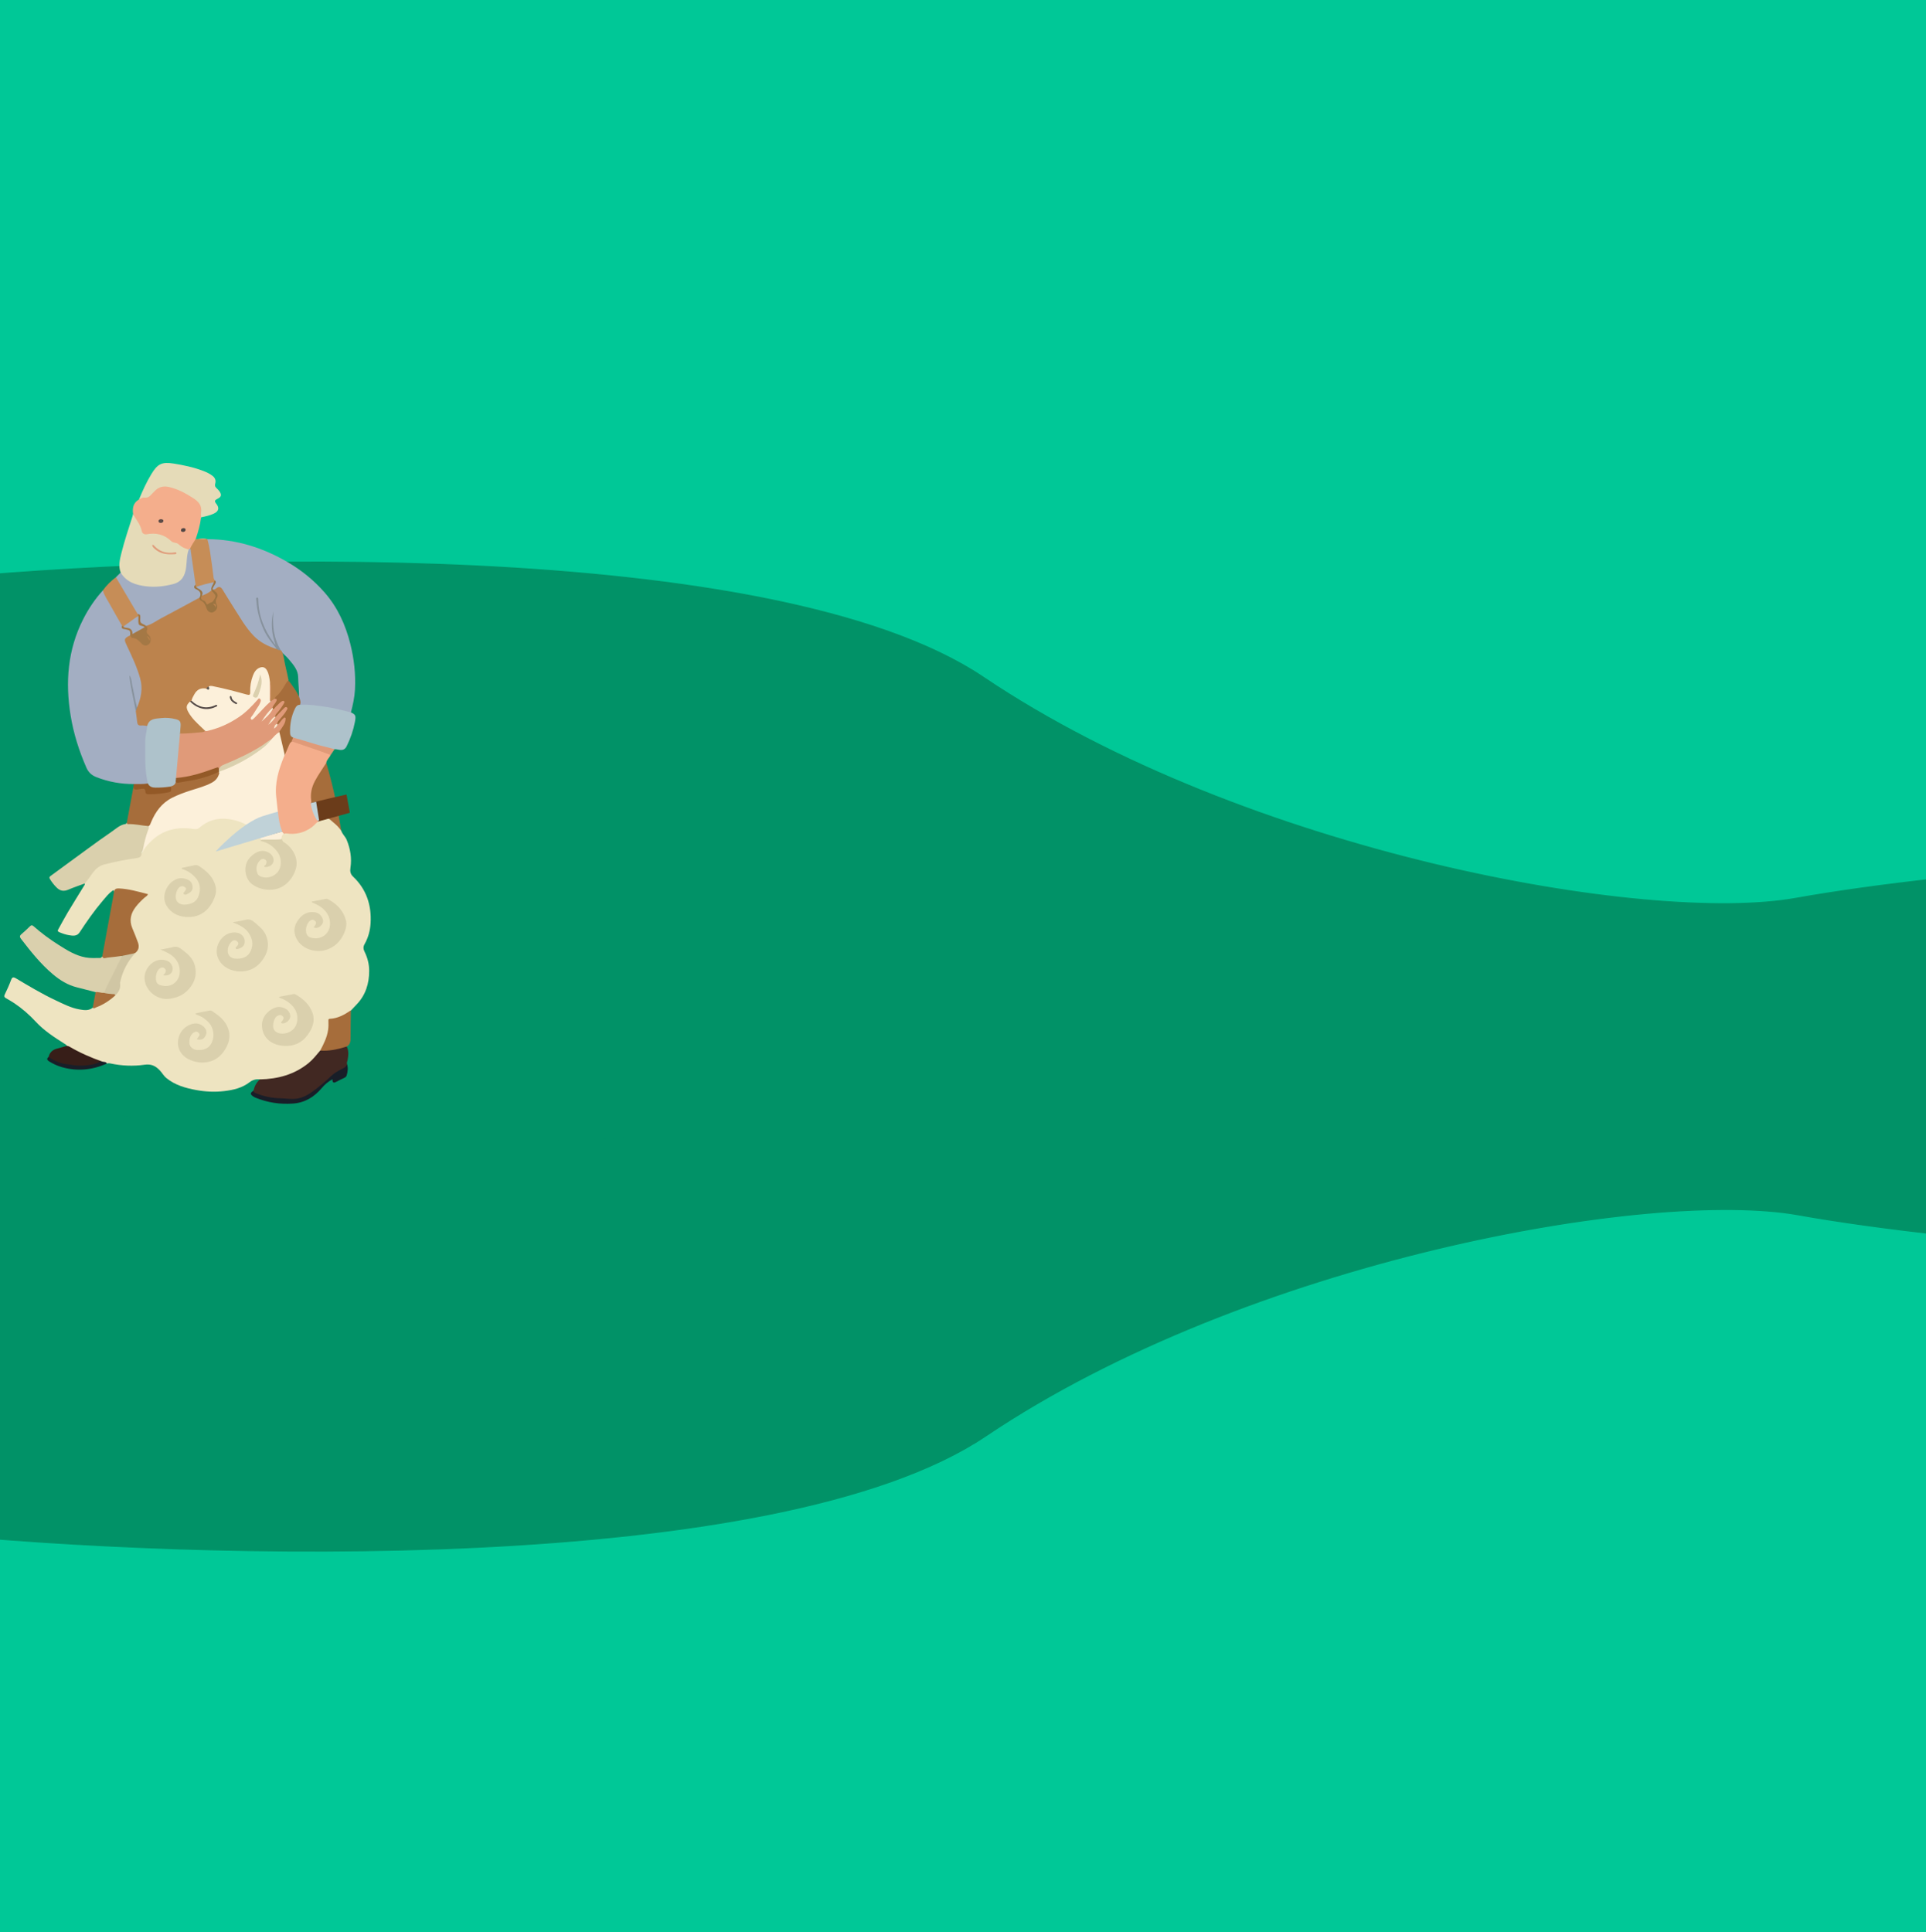 <?xml version="1.0" encoding="utf-8"?>
<!-- Generator: Adobe Illustrator 24.3.0, SVG Export Plug-In . SVG Version: 6.00 Build 0)  -->
<svg version="1.1" id="Layer_1" xmlns="http://www.w3.org/2000/svg" xmlns:xlink="http://www.w3.org/1999/xlink" x="0px" y="0px"
	 viewBox="0 0 1920 1926.28" style="enable-background:new 0 0 1920 1926.28;" xml:space="preserve">
<rect x="0" y="0" width="1920" height="1926.28" fill="#333333" stroke="none"/>
<style type="text/css">
	.st0{fill:#00C897;stroke:#019267;stroke-width:1.09;}
	.st1{fill:#019267;stroke:#019267;stroke-width:1.09;}
	.st2{fill:#DFD3A3;}
	.st3{fill:#C9954F;}
	.st4{fill:#377C63;}
	.st5{fill:#463A3E;}
	.st6{fill:#899452;}
	.st7{fill:#F49075;}
	.st8{fill:#EFB53B;}
	.st9{fill:#C9944F;}
	.st10{fill:#377D63;}
	.st11{fill:#B4B080;}
	.st12{fill:#7C522B;}
	.st13{fill:#7A522A;}
	.st14{fill:#7A512A;}
	.st15{fill:#1D181A;}
	.st16{fill:#784D28;}
	.st17{fill:#F39075;}
	.st18{fill:#B3AF7F;}
	.st19{fill:#B5B082;}
	.st20{fill:#B4AF7F;}
	.st21{fill:#1B1516;}
	.st22{fill:#ED9274;}
	.st23{fill:#F49175;}
	.st24{fill:#0F4C13;}
	.st25{fill:#DFD2A3;}
	.st26{fill:#425049;}
	.st27{fill:#0F0C0D;}
	.st28{fill:#899451;}
	.st29{fill:#45393D;}
	.st30{fill:#104C14;}
	.st31{fill:#1B1618;}
	.st32{fill:#43393B;}
	.st33{fill:#FBFBFB;}
	.st34{fill:#E36746;}
	.st35{fill:#E16746;}
	.st36{fill:#524042;}
	.st37{fill:#473B3D;}
	.st38{fill:#554142;}
	.st39{fill:#473A3B;}
	.st40{fill:#784F27;}
	.st41{fill:#754A22;}
	.st42{fill:#8C643A;}
	.st43{fill:#57947D;}
	.st44{fill:#887668;}
	.st45{fill:#443A3D;}
	.st46{fill:#377860;}
	.st47{fill:#45403B;}
	.st48{fill:#43383C;}
	.st49{fill:#FCF0DA;}
	.st50{fill:#A76D3C;}
	.st51{fill:#A66D3B;}
	.st52{fill:#EEE4C1;}
	.st53{fill:#A3AEC2;}
	.st54{fill:#E5DBB8;}
	.st55{fill:#6B3C1A;}
	.st56{fill:#C0D2D8;}
	.st57{fill:#F4AE8C;}
	.st58{fill:#DAD0AD;}
	.st59{fill:#AEC2CB;}
	.st60{fill:#412822;}
	.st61{fill:#C68D57;}
	.st62{fill:#371E18;}
	.st63{fill:#181E28;}
	.st64{fill:#E09A78;}
	.st65{fill:#935927;}
	.st66{fill:#181F28;}
	.st67{fill:#A76D3B;}
	.st68{fill:#D0C6A4;}
	.st69{fill:#BC834D;}
	.st70{fill:#9C7441;}
	.st71{fill:#87929D;}
	.st72{fill:#A47845;}
	.st73{fill:#E09C7B;}
	.st74{fill:#5A4A46;}
	.st75{fill:#504644;}
	.st76{fill:#A4AEC2;}
	.st77{fill:#E09A79;}
	.st78{fill:#DAD0AE;}
	.st79{fill:#544A47;}
	.st80{fill:#625851;}
	.st81{fill:#FAECD6;}
	.st82{fill:#F9E8CD;}
	.st83{fill:#F8E7CE;}
	.st84{fill:#DBD0AE;}
	.st85{fill:#59504C;}
</style>
<rect x="-73.19" y="-106.4" class="st0" width="2126.3" height="2126.3"/>
<g>
	<path class="st1" d="M2260.47,4982.36c-263.72,26.26-843.35,43.63-1052.1-96.89c-260.94-175.65-662.82-246.84-809.96-220.42
		s-532.74,65.05-643.49,1.75c-88.6-50.64,13.31-205.48,77.57-254.33c742.87,44.96,1803.57,11,1847.9,10.88
		c472.29-1.28,631.38,70.25,619.04,186.66C2289.55,4703.14,2269.34,4897.05,2260.47,4982.36z"/>
	<path class="st1" d="M2262.95,4032.28c-263.72-26.26-843.35-43.64-1052.11,96.89c-260.93,175.65-662.81,246.84-809.96,220.42
		s-532.74-65.05-643.49-1.75c-88.6,50.65,13.31,205.48,77.57,254.32c742.87-44.96,1803.58-11,1847.91-10.88
		c472.29,1.28,631.37-70.25,619.03-186.66C2292.03,4311.5,2271.82,4117.6,2262.95,4032.28z"/>
</g>
<g>
	<path class="st2" d="M1632.71,4230.18h41.75h14.19l-0.99-8.48c0,0-12.54-15.4-26.57-14.14c-14.03,1.27-20.63-20.1-20.63-20.1"/>
	<rect x="1675.14" y="3979.44" class="st3" width="29.27" height="15.17"/>
	<path class="st2" d="M1849.75,4190.05c-0.43,1.24-0.13,2.52,0.28,3.61c2.36,6.35,2.09,12.68,0.49,19.14
		c-3.43,13.84-2.11,27.82-0.85,41.77c0.61,6.82-0.31,13.55-2.23,20.04c-3.28,11.06-6.02,22.31-10.27,33.04
		c-3.7,9.34-10.08,15.87-20.57,17.55c-8.47,1.35-15.75,6.11-23.78,8.72c-3.34,1.83-6.98,2.02-10.61,1.65
		c-3.5-0.35-6.99-0.84-10.45-1.52c-1.02-0.55-2.43-0.61-2.61-2.21c-0.07-0.61,1.2-0.68,0.7-0.67c-3.57,0.07-2.75-2.58-2.95-4.49
		c-0.52-4.95-0.54-9.76,2.44-14.23c1.64-2.46,1.8-5.6,2.15-8.56c-0.6,6.51-3.83,12.02-6.65,17.69c-0.08,0.15-0.57,0.21-0.16,0.54
		c1.53,1.28,2.62,7.59,1.2,9.25c-2.07,2.42-1.61,5.03-1.37,7.72c0.39,4.78-2.55,8.08-5.24,11.41c-2.57,3.18-5.9,5.57-9.25,7.9
		c-1.51,1.04-3.01,2.09-4.58,3.03c-4.18,2.51-8.53,3.46-13.28,1.6c-2.84-1.11-5.76-2.03-8.78-2.57c-3.4-0.57-6.82-0.3-10.22-0.24
		c-4.2,0.07-8.27-0.43-12.26-1.71c-3.4-1.33-6.67-3.02-10.28-3.77c-4.98-2.6-10.28-2.7-15.47-1.27c-7.71,2.12-15.36,2.14-22.96,0.05
		c-8.63-2.38-16.96-2.87-25.73,0.02c-6.54,2.16-13.42,0.72-19.82-2c-6.26-4-11.2-9.48-16.33-14.75c-0.77-0.79-1.56-1.59-1.7-2.77
		c0.05-1.69,1.43-2.51,2.43-3.54c3.7-3.84,6.62-8.14,8.25-13.25c-2.31,6.22-5.97,11.51-11.06,15.79c-0.89,0.74-1.65,1.46-1.72,2.68
		c-1.27,2.81-3.57,5-4.71,7.89c-0.75,0.21-1.19-1.04-2.38,0.12c-4.05,3.96-8.88,6.98-13.71,9.92c-1.42,0.65-2.49,1.82-3.83,2.59
		c-0.43,0.24,0.12-0.04-0.32,0.19c-7.63,4.01-7.99,4.29-13.13-2.45c-4.27-5.6-8.59-11.27-11.8-17.63c-0.85-1.2-1.46-2.71-2.58-3.56
		c-5.14-3.89-7.06-9.5-8.92-15.31c-2.24-7.01-4.48-14.04-9.02-20.08c-2.59-3.44-5.79-5.66-9.98-6.36
		c-6.92-1.17-12.91-3.81-17.05-9.84c-1.96-2.86-5.24-4.42-7.46-7.12c-3.04-3.69-4.05-8.03-3.5-12.42c0.62-4.9,0.57-9.41-1.69-13.93
		c-2.92-5.87-0.86-11.07,3.06-15.62c2.93-3.4,4.7-6.6,3.76-11.57c-1.34-7.07,2.44-12.55,7.79-16.91c6.82-5.56,14.73-9.33,22.4-13.49
		c1.02,2.24-0.95,3.42-1.93,4.74c-1.55,2.08-3.11,4.15-4.46,6.34c-1.37,2.23-2.26,4.59-1.23,7.37c1.17,3.15-0.31,5.84-2.15,8.22
		c-3.73,4.83-4.63,9.79-1.89,15.5c2.46,5.13,4.19,10.46,3.41,16.42c-0.32,2.43,0.13,5.17,1.77,7.15c-1.37-2.8-2.01-5.92-1.65-9.25
		c0.58-5.4-1.49-10.22-3.67-14.91c-2.49-5.34-1.53-10.02,1.82-14.53c2.2-2.96,3.82-5.93,2.19-9.9c-0.96-2.33,0.57-4.52,1.76-6.56
		c1.69-2.88,4.03-5.3,5.78-8.13c0.87-1.42,2.2-2.71,1.88-4.63c2.57-0.76,4.12-2.67,5.8-4.66c10.9-12.85,24.32-21.92,40.6-26.68
		c7.76-2.27,15.31-5.2,23.23-6.93c2.16-0.47,4.47,0.24,6.49-1c1.1,0.91,1.14,2.19,1.01,3.4c-1.24,11.64-1.69,23.33-2.5,35
		c-0.89,12.77-3.35,25.42-2.65,38.31c0.22,4.11,0.78,8.09,2.17,11.95c4.23,11.66,14.77,16.6,26.44,12.28
		c8.24-3.05,14.61-8.49,19.56-15.73c3.05-4.47,5.57-9.31,9.34-13.27c1.77-0.89,2.5,0.3,2.97,1.63c1.49,4.2,4.91,5.98,8.79,7.24
		c3.12,1.35,6.59,1.56,9.66,2.61c0.21,1.35-0.62,1.45-1.26,1.74c-0.69,0.31-2.02,0.18-1.45,1.5c0.45,1.05,1.43,1.75,2.66,1.5
		c1.19-0.24,0.9-1.19,0.79-2.06c-0.3-2.47-2.31-4.67-1.12-7.37c3.06-2.78,4.89-2.58,8.3,0.85c0.49,0.71,0.87,1.48,1.09,2.33
		c0.22,0.87,0.35,1.77-0.58,2.3c-1.08,0.62-1.53-0.36-2.05-0.99c-0.47-0.57-0.79-1.25-1.37-1.73c-0.39-0.33-0.87-0.58-1.35-0.37
		c-0.77,0.34-0.52,1.04-0.34,1.6c0.33,1.06,0.93,2.01,1.18,3.11c0.93,4.12-0.72,6.2-4.96,6.05c-3.46-0.12-6.87,0.13-11.03,0.98
		c4.9,1.92,9.66-0.13,14.33,2.07c-3.1,2.62-6.9,1.99-9.74,3.84c4.05,1.53,8.06,0.51,12.06,0.24c1.52-0.1,1.91-1.25,2.52-2.35
		c3.07-5.56,8.38-5.78,11.35-0.3c1.23,2.26,2.9,2.02,4.66,1.87c9.57-0.85,19.15-1.58,28.6-3.4c1.33-0.26,2.65-0.6,4.03-0.48
		c2.58,1.23,2.67,3.98,3.66,6.14c2.39,5.23,2.99,5.57,8.39,3.77c28.3-9.47,56.26-19.84,83.86-31.2c0.91-0.38,1.82-0.77,2.71-1.19
		c11.08-5.24,13.31-9.57,11.31-21.74c-1.05-6.35-2.88-12.49-4.68-18.64c-0.42-1.46-1.37-3.06,0.36-4.39c1.09-0.3,1.91,0.28,2.7,0.87
		c3.69,2.73,7.8,4.63,12.12,6.13C1846.28,4184.02,1849.19,4185.93,1849.75,4190.05z"/>
	<path class="st4" d="M1645.41,4220.57c-3.45,5.11-6.84,10.25-10.35,15.32c-4.16,6.01-9.59,10.58-16.23,13.61
		c-15.09,6.89-28.49,0.13-31.9-16.09c-1.67-7.94-1.54-16-0.51-23.94c1.58-12.23,2.29-24.52,3.26-36.79
		c0.63-7.98,1.03-15.98,1.53-23.97c1.02-16.28,3.07-32.38,8.15-47.97c1.72-5.28,3.6-10.48,6.14-15.43
		c5.81-11.31,16.43-14.92,27.78-17.24c3.98-0.82,8.05-1.18,12.13-1.1c9.83-0.77,9.74-0.73,13.2,8.38
		c3.95,10.39,5.43,21.17,5.66,32.2c0.23,10.71-0.7,21.38-1.11,32.07c-0.41,1.37-1.64,1.62-2.79,1.94c-1.49,0.42-2.46,1.42-3.18,2.73
		c-2.98,1.59-6.28,1.54-9.51,1.84c-3.83-1.14-6.97-3.59-10.4-5.5c-1.52-0.85-1.61-2.29-1.57-3.85c0.19-7.76,1.28-15.45,1.59-23.2
		c-0.52,7.72-1.45,15.41-1.63,23.15c-0.07,3.15-2.02,5.55-3.58,7.97c-6.01,9.32-11.74,18.8-15.03,23.82
		c3.63-5.73,10.08-15.69,16.24-25.83c1.24-2.03,2.8-2.43,5-1.29c3.26,1.69,6.16,4.08,9.79,5.03c3.44,0.9,5.66,3.71,8.57,5.44
		c5.22,4.11,10.58,8.03,15.91,12c4.77,4.11,5.09,5.11,1.74,10.46c-7.14,11.44-13.61,23.29-20.93,34.63
		c-2.19,2.51-3.11,5.78-5.1,8.41C1647.42,4218.51,1646.85,4219.93,1645.41,4220.57z"/>
	<path class="st4" d="M1828.19,4175.87c-1.47,1.29-0.16,2.53,0.19,3.67c2.42,7.9,4.69,15.81,5.41,24.11
		c0.63,7.22-1.99,12.5-8.44,15.82c-9.45,4.87-19.44,8.49-29.35,12.26c-20.63,7.85-41.25,15.71-62.28,22.45
		c-5.34,1.71-5.77,1.52-8.14-3.57c-1.09-2.34-2.05-4.73-3.07-7.1c-2.71-3.35-3.07-7.6-4.37-11.49c-0.42-1.27-0.7-2.59-0.98-3.9
		c-0.28-1.83-0.71-3.63-1.05-5.45c-0.77-4.21-0.39-5.18,3.48-6.99c8.16-3.81,16.62-6.9,24.92-10.37c11.03-4.61,22.15-9,33.21-13.55
		c1.14-0.47,2.26-1.03,3.55-0.7c4.09-0.59,7.39-3.11,11.12-4.56c3.32-1.29,6.49-2.92,9.76-4.32c-6.89,2.78-13.54,6.12-20.42,8.91
		c-3.67-3.99-6.44-8.66-9.75-12.93c-5.36-6.9-10.66-13.86-15.68-21.03c-1.77-2.95-5.38-5.1-4.08-9.38c0.46-0.98,1.36-1.3,2.33-1.45
		c1.3-0.19,2.7-0.19,3.04-1.93c0.33-1.67-0.35-2.75-1.81-3.49c-0.32-0.16-0.47-0.53-0.65-0.85c-0.98-4.14-0.24-8.35-0.5-12.51
		c-1.04-16.58-1.8-33.2-6.69-49.26c-0.79-2.6-1.63-5.16-2.75-7.64c-0.58-1.29-1.58-2.6-0.55-4.14c6.42-0.36,12.71,1,19.06,1.5
		c12.3,0.89,22.82,4.58,28.62,16.78c5.2,10.93,9.74,22.14,14.77,33.13c0.31,1.47,0.7,2.93,0.24,4.45c-0.17,0.37-0.43,0.64-0.78,0.84
		c-3.19,1.08-6.54,0.16-9.79,0.85c-5.65,1.21-10.91,3.43-16.05,5.97c-4.29,2.42-8.79,4.51-12.69,7.56
		c-1.22,0.96-2.97,1.94-2.67,3.71c0.33,1.9,2.4,1.87,3.89,2.25c8.83,2.24,17.84,2.16,26.84,1.74c3.47-0.16,6.67-1.6,9.8-3.14
		c2.42-1.19,4.7-2.72,7.31-3.53c0.66,0,1.25,0.24,1.55,0.82c0.78,1.56,1.69,2.38,3.41,1.11c0.57-0.42,1.43-0.68,1.94,0.16
		c0.36,0.59,0.03,1.29-0.39,1.68c-2.63,2.42-1.72,4.99-0.65,7.77C1822.31,4158.66,1825.25,4167.27,1828.19,4175.87z"/>
	<path class="st5" d="M1806.97,4121.97c0.1-1.19-0.84-2.34-0.16-3.56c-0.07-2.6,1.69-3.61,3.78-4.32c0.87-0.02,1.64,0.37,2.45,0.59
		c3.92,1.08-6.83,5.99-5.95,2.02c0.29-1.3,13.08-8.87,14.6-9.49c12.56-5.85,25.54-8.69,39.45-6.12c14.04,2.6,28.16,4.84,42.03,8.31
		c1.43,0.36,2.84,0.8,4.24,1.26c8.8,2.88,10.83,5.79,8.26,14.46c-1.05,3.53-4.05,6.7-7.66,8.55c-2.17,1.11-3.66,2.76-5.18,4.57
		c-9.94,11.84-20.54,22.97-34.34,30.48c-9.17,4.72-18.47,6.06-28.03,1.02c6.25,3.24,12.74,4.27,19.56,2.24
		c0.98-0.29,1.93-0.43,2.64,0.55c-5.41,5.03-10.19,10.52-12.93,17.53c-1.86-3.94-5.21-5.88-9.2-7.13
		c-4.61-1.44-8.75-3.79-12.35-7.04c-3.69-3.56-3.56-8.75-5.53-13.06c-2.29-5-3.68-10.42-5.75-15.53c-1.34-3.3,1.69-4.21,2.94-6.42
		c-1.95-0.13-2.39,2.61-3.89,2.1c-1.61-0.55-1.19-2.84-2.38-3.95c0.92-1.96,0.92-1.96,4.65-4.81c-4.86-0.24-9.2,0.09-13.47-0.72
		c-3.03-0.57-6.06-1.05-9.01-2.02c-4.13-1.35-8.33-2.31-12.74-1.55c-0.97,0.17-1.97,0.3-2.8-0.48c8.21-4.8,16.94-7.53,26.56-6.75
		c4.28,0.03,8.5,1.24,12.8,0.64c0.08-0.45,1.76,0.45,0.77-1.02c-1.35-2-1.04-3.96,0.72-5.64c1.88-1.8,3.92-3.86,6.26-2.1
		c-1.61-1.39-3.31-0.31-5.15,0.86c-1.92,1.22-3.03,2.8-2.68,5.2c0.13,0.9,0.77,1.94-0.47,2.62
		C1814.91,4123.64,1810.89,4123.26,1806.97,4121.97z"/>
	<path class="st6" d="M1469.76,4364.22c-0.09-3.2-0.07-6.41-0.3-9.6c-0.18-2.57,0.93-3.88,3.33-4.47
		c6.23-1.54,12.53-2.66,18.95-2.86c1.62-0.05,3.16-0.25,4.67-0.81c4.93-1.91,10.11-1.64,15.23-1.54c4.37,0.08,8.72,0.84,13.1,0.19
		c3.87-0.03,7.74-0.06,11.61-0.09c1.02,0.89,0.72,1.99,0.43,3.04c-1.36,4.93-2.69,9.86-4.77,14.55c-0.98,1.49-2.04,2.94-2.13,4.83
		c-0.37,2.19-1.41,4.17-2.02,6.28c-0.14,0.78-0.29,1.56-0.53,2.32c-4.97,13.77-3.33,27.6-0.57,41.48c0.46,2.32,1.74,4.73,0.03,7.1
		c-5.43,1.68-11.05,1.09-16.48,0.61c-7.12-0.64-14.26-0.35-21.38-1.13c-9.11-1-9.35-0.87-11.54-9.78c-0.12-0.48-0.23-0.96-0.33-1.44
		c-2.72-14.1-5.63-28.18-7.28-42.47C1469.55,4368.35,1469.17,4366.29,1469.76,4364.22z"/>
	<path class="st7" d="M1671.16,4066.43c0.02-3.19,0.05-6.38,0.07-9.57c0.45-1.7,2.01-2.43,3.13-3.53c3.68-3.62,4.33-7.86,1.75-12.37
		c-1.16-2.04-2.67-3.84-4.29-5.54c-1.64-1.72-2.8-3.72-3.65-5.94c-1.07-2.79-0.78-5.39,1.28-7.56c1.92-2.03,4.43-1.96,6.9-1.29
		c6.67,1.8,6.67,1.83,8.27-5.14c2.24-9.71,7.24-13.61,17.19-13.87c6.81-0.18,13.52,0.44,20.2,1.68c0.48,0.09,0.97,0.17,1.46,0.23
		c6.62,0.77,6.65,0.76,7.74,7.28c1.07,6.41,2.23,12.82,1.56,19.38c-0.04,5.51,0.23,11.05-0.19,16.53
		c-0.56,7.25-2.97,13.83-8.89,18.63c-1.86,2.47-4.78,2.92-7.4,3.97c-7.19,0.27-14.08-1.29-21.02-3.57
		c6.42,2.69,13.18,2.95,19.75,4.18c0.92,1.47-0.02,2.59-0.74,3.7c-5.3,8.17-15.89,12.09-25.28,9.11c-4.91-1.56-9.68-3.57-14.17-6.17
		C1672.95,4073.41,1670.56,4070.47,1671.16,4066.43z"/>
	<path class="st8" d="M1469.76,4364.22c1.64,5.78,1.7,11.81,2.72,17.69c1.68,9.65,3.29,19.31,5.35,28.89
		c0.13,0.59,0.05,1.23,0.06,1.84c-1.08,1.2-2.56,1.54-4.02,1.55c-2.92,0.02-3.73,1.57-3.74,4.23c-0.02,7.99,0.38,15.99-0.7,23.96
		c-0.2,1.46-0.07,2.97-1.17,4.16c-1.28,6-2.89,11.85-6.94,16.72c-3.12,3.76-7.06,5.95-11.84,6.74c-2.11,0.35-3.9-0.05-4.96-2.15
		c-0.63-1.62-1.12-3.3-1.06-5.03c0.29-7.89-0.74-15.73-0.84-23.6c-0.28-22.63-1.32-45.24-1.76-67.87c-0.02-1.25-0.15-2.48,0.95-3.4
		C1450.99,4365.74,1460.4,4365.14,1469.76,4364.22z"/>
	<path class="st9" d="M1752.6,3995.2c-0.93,3.45-2.17,6.76-4.24,9.71c-1.49-1.54-1.03-3.49-0.97-5.27
		c0.42-12.6-9.98-21.96-22.51-22.65c-9.05-0.49-17.55,1.86-25.85,5.15c-1.14,0.45-2.2,1.13-3.48,1.14c-0.9-0.04-1.57-0.53-2.22-1.11
		c-1.69-1.54-3.65-2.05-5.68-0.92c-1.97,1.1-2.77,2.96-2.5,5.23c0.06,0.49-0.01,0.97-0.16,1.44c-1.42,2.34-3.88,3.38-6.03,4.77
		c-9.1,5.86-17.22,12.78-23.55,21.63c-5.37,7.5-9.69,15.47-10.74,24.86c-0.16,1.44-0.37,2.96-1.47,4.1
		c-4.82-3.53-7.96-8.21-9.61-13.93c2.57-9.45,7.06-17.87,13.57-25.21c3.17-4.43,7.29-7.92,11.24-11.59
		c5-4.19,10.41-7.79,16.16-10.87c-5.85,3.03-11.23,6.77-16.33,10.91c-3.92,3.83-8.2,7.31-11.37,11.87
		c-5.62,6.18-9.39,13.42-12.26,21.19c-0.37,1.01-0.49,2.12-1.23,2.98c-2.17-7.22-0.83-14.15,2.02-20.84
		c5.81-13.65,16.1-23.39,28.08-31.58c2.33-1.59,4.69-3.14,7.04-4.7c3.76-2.43,7.22-5.5,12.03-5.72c12.19-4.65,24.66-7.81,37.85-6.86
		c9.54,0.69,18.49,3.14,25.64,9.93c7.24,6.88,9.35,15.31,6.95,24.94c-0.93-3.51-1.5-7.11-3.13-10.43
		c-4.91-10.06-13.27-14.83-24.07-15.87c-10.92-1.06-21.25,1.53-31.4,5.22c-1.62,0.59-3.26,1.11-4.88,1.74
		c9.33-3.68,18.89-6.66,28.95-7.15c15.47-0.76,28.45,4.98,33.23,20.99C1752.37,3990.56,1752.24,3992.9,1752.6,3995.2z"/>
	<path class="st5" d="M1526.81,4424.37c-1.13-7-2.51-13.96-3.32-21c-1.11-9.57-0.76-19.06,3.29-28.07c7.17-0.44,7.19-0.45,4.41-7.35
		c-0.55-1.36-0.8-2.64,0.5-3.65c1.29-0.99,2.52-0.54,3.65,0.43c0.65,0.56,1.1,1.29,1.57,1.72c-1-2.32-3.48-2.74-5.67-3.62
		c1.56-5.98,4.23-11.63,5.12-17.8c0.09-2.9,0.19-5.8,0.28-8.69c3.26,3.04,5.28,7,7.86,10.55c0.93,1.29,1.77,2.65,2.61,4
		c1.7,2.74,3.86,5.21,6.36,7.07c3.38,2.53,5.22-2.31,8.19-2.49c1.07,1.21,0.32,2.28-0.25,3.37c-1.38,2.61-2.82,5.18-4.42,7.66
		c-0.91,1.41-1.41,2.82-1.09,4.48c-1.56,3.24-2.43,6.7-3.31,10.15c-0.76,2.97-1.36,5.87-4.07,8.01c-1.75,1.38-1.94,3.68-0.54,5.69
		c1.3,1.86,1.43,3.87,1.1,6c-1.34,8.66-0.53,17.36-0.46,26.05c0.01,0.75,0.32,1.44,0.47,2.16c0.9,5.67,1.71,11.34,2.67,17
		c0.24,1.42,0.72,2.89-0.32,4.22c0.04,5.23,2.58,9.17,6.04,12.9c3.26,3.5,1.52,7.56-3.3,8.17c-1.8,0.23-3.67-0.09-5.5-0.2
		c-8.74-0.5-11.05-2.9-11.69-11.73c-0.28-3.81-2.15-7.2-3.39-10.76c-0.44-0.24-0.84-0.56-0.99-1.03c-2.47-7.27-4.77-14.6-6.07-22.19
		C1526.46,4425.05,1526.65,4424.7,1526.81,4424.37z"/>
	<path class="st6" d="M1771.38,4333c7.1,1.29,14.23,2.12,21.44,0.92c-1.27,4.41-2.53,8.82-3.8,13.22
		c-0.64,5.22-1.49,10.37-4.43,14.9c-4.16,13.12-8.24,26.26-12.5,39.35c-2.32,7.13-4.87,14.21-8.75,20.69
		c-0.18,1.61-1.34,2.32-2.7,2.59c-3.63,0.71-7.21,0.68-10.52-1.33c-0.86-1.6-0.74-3.35-0.71-5.07c0.15-8.12-0.39-16.25,0.62-24.36
		c0.6-4.79-0.43-9.59-0.92-14.35c-0.63-6.04-0.32-12.06-0.42-18.09c-0.02-1.4,0.39-2.67,1.14-3.84c4.93-4.03,10.16-7.78,12.85-13.9
		c0.65-1.48,1.33-2.91,1.31-4.56c-0.01-0.17-0.02-0.34-0.03-0.51c-0.11-3.07,2.4-4.3,4.2-6.03
		C1769.23,4332.71,1770.31,4332.78,1771.38,4333z"/>
	<path class="st10" d="M1675.01,4076.08c3.95,1.63,7.91,3.27,11.87,4.88c11.13,4.53,22.8,0.1,28.27-10.73
		c0.15-0.72,0.8-1.1,1.16-1.68c2.47-1.08,4.93-2.15,7.4-3.23c1.79,0.19,3.59,0.38,5.39,0.57c3.15,7.83,5.39,15.9,6.46,24.28
		c-0.22,1.46-1.32,2.33-2.27,3.27c-15.59,15.61-31.18,31.21-46.79,46.8c-0.87,0.87-1.68,1.81-2.87,2.29
		c-0.96,0.3-1.9,0.24-2.82-0.18c-0.94-0.75-2.19-1.15-2.7-2.39c-0.27-6.42,0.71-12.77,1.24-19.13c1.08-12.93,0.18-25.58-3.59-38.02
		C1675.11,4080.65,1673.72,4078.49,1675.01,4076.08z"/>
	<path class="st5" d="M1732.78,4030.17c-0.95-7.04-1.96-14.07-2.83-21.12c-0.38-3.05-0.74-5.22-4.98-4.54
		c-3.44,0.55-7.03-0.79-10.55-1.39c-5.98-1.02-11.99-1.07-17.99,0.15c-5.75,1.17-8.93,4.83-10.28,10.33
		c-0.59,2.39-1.05,4.81-1.68,7.18c-0.75,2.78-2.6,3.35-5.12,2.31c-0.45-0.19-0.91-0.38-1.34-0.62c-2.59-1.46-5.45-2.58-7.85-0.21
		c-2.55,2.51-1.74,5.62-0.37,8.59c1.22,2.65,3.4,4.5,5.21,6.66c6.38,7.58,5,14.63-3.76,19.36c-1.65-1.42-1.85-3.63-2.92-5.37
		c-2.55-3.05-2.33-6.92-2.97-10.49c-1.02-5.68-1.6-11.44-2.88-17.08c-0.47-2.08-0.58-4.28,0.67-6.08
		c7.08-10.15,14.56-19.9,26.64-24.68c0.34-0.14,0.69-0.26,1.04-0.37c3.65-1.03,3.65-1.03,4.56,4.43c0.15,0.47,0.74-0.23,0.3-0.01
		c-0.21,0.11-0.31,0.08-0.37-0.07c-0.74-1.87,0.06-3.57,0.59-5.31c1.4-2.43,3.85-1.86,6.01-2.13c7.1-1.81,14.22-2.62,21.5-0.89
		c2.86,0.68,5.81,1.03,8.78,1.09c2.52,0.05,4.5,1.08,5.7,3.42c0.34,0.67,0.6,1.32,0.52,2.1c-0.15,1.52-1.66,2.02-2.32,3.16
		c2.02,1.08,1.1,2.36,0.26,3.65c-0.44,0.67-0.42,1.35-0.14,2.1c2.29,6.04-0.19,11.75-1.24,17.55
		C1734,4024.57,1734.26,4027.6,1732.78,4030.17z"/>
	<path class="st6" d="M1675.01,4076.08c4.29,12.91,6.6,26.14,5.82,39.75c-0.47,8.17-1.45,16.32-2.2,24.48
		c-3.57,2.4-7.61,0.97-11.42,1.32c-1.65,0.15-3.49,0.26-4.78-1.29c-0.52-10.11,0.85-20.17,0.78-30.28
		c-0.08-12.14-1.59-23.97-6-35.35c-0.53-1.38-1.22-2.76-1.38-4.2c-0.32-2.89-1.86-3.66-4.53-3.43c-1.95,0.16-3.93-0.07-5.9-0.13
		c8.58-0.85,17.16-1.49,25.77-0.53C1672.45,4069.65,1673.73,4072.87,1675.01,4076.08z"/>
	<path class="st8" d="M1750.63,4423.63c2.16,0.01,4.29,0.03,6.45,0.42c2.28,0.41,4.52-0.17,6.24-1.96
		c7.23,0.52,14.47,1.02,21.7,1.55c5.12,0.37,9.77,2.29,14.35,4.42c4.04,3.39,8.34,6.64,9.43,12.23c0.53,2.7,1.42,5.68-1.8,7.58
		c-11.41,1.3-22.86,0.38-34.29,0.6c-6.15,0.12-12.31,0.05-18.47-0.01c-2.78-0.03-4.07-1.07-4.37-4.12
		c-0.55-5.54-0.48-11.06-0.47-16.6C1749.42,4426.27,1749.37,4424.74,1750.63,4423.63z"/>
	<path class="st6" d="M1734.85,4090.79c-1.11-7-2.95-13.83-5.12-20.57c-0.46-1.43-0.65-2.86-0.63-4.33
		c5.21-0.34,10.38,0.4,15.57,0.61c10.32,23.65,10.84,48.77,11.11,73.92c-1.12,1.31-2.67,1.15-4.11,1.09
		c-4.02-0.19-8.09,0.67-12.05-0.59c-1.63-1.62-1.67-3.79-1.88-5.84c-1.43-14.09-1.72-28.27-3.47-42.33
		C1734.35,4092.07,1734.63,4091.44,1734.85,4090.79z"/>
	<path class="st3" d="M1691.18,3993.58c-12.51,4.63-20,14.77-27.43,24.97c-1.07,1.47-0.68,3.1-0.41,4.65
		c1.63,9.44,3.31,18.86,4.98,28.29c-8.59-0.21-16.78-1.74-23.73-7.3c-1.56-5.19,0.37-10.02,2.09-14.64
		c5.23-14.04,14.91-24.65,26.74-33.54c3.83-2.88,8.33-4.77,11.72-8.24c0.26-0.26,0.57-0.47,0.91-0.62c4.06-0.8,7.19-4.21,11.55-4.14
		c1.45,2.04-0.74,2.69-1.52,3.83c-1.41,2.06-4.24,3.02-4.58,5.92C1691.55,3993.09,1691.45,3993.36,1691.18,3993.58z"/>
	<path class="st3" d="M1734.98,4021.87c-0.26-3.71,0.2-7.41,1.02-10.97c0.74-3.18,0.72-5.81-2.28-7.67c0.81-1.45,3.16-1.57,2.97-3.2
		c-0.16-1.42-2.11-0.78-3.29-1.39c0.72-0.35,1.34-0.66,1.96-0.96c1.23-0.6,3.09-1.48,2.47-2.7c-0.69-1.36-1.2-3.47-3.42-3.68
		c-10.65-1.02-21.25-4.29-32.01-0.74c-1.24-0.77-2.63-0.38-3.95-0.52c-1.15-0.12-2.27-0.44-2.71-1.57c-0.43-1.1,0.47-1.85,1.19-2.48
		c1.25-1.1,2.13-2.29,1.74-4.06c8.75-3.46,17.64-6.1,27.25-5.2c17.08,1.6,25.59,16.85,20.8,30.46c-0.08,0.22-0.02,0.48,0.04,0.72
		C1743.4,4013.04,1739.64,4017.84,1734.98,4021.87z"/>
	<path class="st5" d="M1441.81,4367.97c0.71,24.91,1.37,49.83,2.15,74.74c0.26,8.38,0.77,16.76,0.56,25.15
		c-4.17-6.57-4.65-14.14-5.79-21.52c-0.22-1.45-0.04-2.97-0.76-4.33c-0.73-11.66-1.4-23.32-2.23-34.97c-0.22-3.14,0.38-5.8,2.8-7.9
		c1.82-1.58,2.01-3.04,0.08-4.8c-7.59-6.91-4.33-15.33-2.89-23.34C1436.25,4368.05,1439.4,4368.27,1441.81,4367.97z"/>
	<path class="st11" d="M1515.07,4187.98c2.5,0.6,0.75,1.97,0.3,2.68c-2.2,3.4-4.56,6.69-6.9,10c-1.87,2.65-2.81,5.35-1.41,8.59
		c1.36,3.15-0.82,5.57-2.42,7.71c-3.55,4.77-4.7,9.46-1.86,15.03c2.61,5.1,3.9,10.58,3.32,16.42c-0.36,3.64,1.89,6.72,2.34,10.26
		c-3.41-2.43-4.68-6.3-4.15-9.9c0.9-6.19-1.28-11.39-3.59-16.66c-2.36-5.37-1.76-10.28,1.66-14.89c2.2-2.98,3.46-5.81,2.43-9.85
		c-1.18-4.62,2.53-7.95,4.86-11.49c1.27-1.92,3.21-3.38,3.81-5.75C1513.99,4189.42,1514.53,4188.7,1515.07,4187.98z"/>
	<path class="st12" d="M1752.6,3995.2c-1.06-3.37-1.23-6.96-2.69-10.25c-5.21-11.71-14.7-16.72-26.98-17.1
		c-11.91-0.37-23.04,3.1-33.95,7.43c-0.72,0.28-1.4,1.19-2.62,0.06c4.82-2.43,9.77-3.99,14.76-5.46c9.75-2.88,19.58-4.34,29.73-2.16
		c12.78,2.75,21.77,13.5,22.12,26.06C1752.85,3994.26,1752.72,3994.73,1752.6,3995.2z"/>
	<path class="st13" d="M1746.76,4007.9c-1.17-1.06-0.03-2.1,0.18-3.03c2.9-13.56-6.05-25.86-19.76-27.43
		c-10.06-1.15-19.36,1.21-28.42,5.2c-0.13,0.43-0.41,0.68-0.87,0.7c-2.96,0.39-5.36,2.15-8,3.32c-1.2,0.53-2.27,1.44-3.72,1.2
		c-0.29-0.25-0.37-0.55-0.26-0.92c1.91-2.18,4.61-2.95,7.13-4.07c0.61-0.23,1.32,0.27,1.89-0.26c5.29-1.97,10.5-4.2,16.05-5.33
		c8.14-1.66,16.27-2.52,24.12,1.32c8.8,4.3,13.33,11.3,13.35,21.14c0,1.72-0.05,3.44-0.08,5.17
		C1747.82,4005.91,1747.29,4006.91,1746.76,4007.9z"/>
	<path class="st14" d="M1685.38,3987.96c-0.33,2.09-2.32,2.36-3.69,3.2c-12.2,7.56-22.74,16.8-30.11,29.29
		c-4.32,7.32-7.17,15.08-6.98,23.73c-0.47-0.31-0.93-0.61-1.4-0.92c1.28-17.02,10.04-30.02,22.08-41.3
		c5.88-5.51,12.72-9.7,19.34-14.18C1684.92,3987.59,1685.18,3987.64,1685.38,3987.96z"/>
	<path class="st15" d="M1862.67,4172.52c-5.42,0.76-10.82,2.44-16.31,0.5c-3.27-1.15-6.8-1.9-9-4.95c0.5-0.74,0.93-0.71,1.39-0.41
		c8.56,5.47,17.44,5.57,26.53,1.53c1.08-0.48,2.11-0.57,3.21-0.49C1867.47,4171.37,1864.56,4171.16,1862.67,4172.52z"/>
	<path class="st16" d="M1647.41,4004.14c-6.15,7.55-10.4,16.16-13.83,25.2c-0.07-0.24-0.15-0.48-0.22-0.72
		c2.36-9.29,6.72-17.5,13.24-24.55C1646.9,4003.76,1647.17,4003.8,1647.41,4004.14z"/>
	<path class="st6" d="M1606.16,4351.01c0.8-0.68,1.5-0.3,2.35,0.03c6.98,2.69,14.02,3.32,21.18,0.57c7.04-2.7,14.05-1.31,20.98,0.5
		c8.47,2.23,16.79,2.75,25.37,0.03c4.4-1.4,9.25-0.99,13.74,0.89c0.87,0.36,1.53,0.71,1.7,1.68c0.78,0.98,0.64,2.1,0.37,3.18
		c-4.36,17.75-9.16,35.33-19.08,51.02c-8.02,12.68-18.85,20.19-34.36,21.09c-10.66,0.62-21.12,0.39-31.59-1.51
		c-2.05-1.44-2.71-3.75-3.66-5.86c-4.65-10.35-8.61-20.89-10.97-32.08c-2-9.5-5.87-18.55-8.09-28.03
		c-1.19-5.09-3.21-10.08-2.41-15.49c0.42-0.28,0.88-0.54,1.37-0.48C1590.85,4347.54,1598.74,4348.04,1606.16,4351.01z"/>
	<path class="st5" d="M1750.63,4423.63c0.13,7.27,0.4,14.54,0.34,21.81c-0.02,2.69,1.66,1.91,2.91,1.91
		c16.39,0.05,32.79,0.05,49.18,0.1c1.32,0,2.71-0.42,3.96,0.42c-6.24,3.37-13.18,3.86-20.01,4.58c-11.03,1.17-22.11,1.74-33.2,1.59
		c-2.53-0.03-3.29,0.85-3.67,3.19c-0.79,4.91-2.09,5.91-7.2,5.77c-3.31-0.09-6.61-0.61-9.92-0.75c-1.55-0.06-1.88-1.04-2.08-2.11
		c-0.45-2.42-0.88-4.85-1.08-7.29c-0.12-1.4-0.72-2.34-1.79-3.02c-1.35-0.85-2.12,0.44-2.76,1.12c-7.19,7.62-15.7,4.27-23.79,2.59
		c-2.73-0.57-3.24-3.6-2.24-6.36c1.62-1.17,3.5-1.03,5.34-1.04c6.4-0.03,12.81-0.08,19.21,0.02c3.01,0.04,4.08-1.15,4.14-4.15
		c0.16-7.52-0.44-15-0.7-22.5c0.81-18.25-2.71-36.05-5.49-53.93c-0.21-1.34-0.45-2.67-0.47-4.03c-0.02-1.89,0.91-2.38,2.6-1.84
		c2.22,0.15,4.4,0.68,6.35,1.66c5.94,2.98,11.32,1.88,16.47-1.85c0.98-0.71,2.07-1.26,3.12-1.88c-0.19,10.22,0.17,20.4,1.3,30.58
		c0.88,7.94-1.24,15.92-0.68,23.94C1750.7,4415.97,1750.58,4419.81,1750.63,4423.63z"/>
	<path class="st5" d="M1581.85,4347.11c2.39,15.58,8.36,30.23,11.87,45.49c2.87,12.47,7.78,24.01,13.15,35.46
		c0.72,0.46,1.46,0.93,1.8,1.75c2.19,5.15,5.22,9.89,7.48,15c0.25,0.57,0.33,1.16,0.22,1.78c0.95,3.69,3.76,6.25,5.65,9.38
		c0.96,1.6,1.01,2.28-0.82,4.37c-4.86,5.57-10.09,2.48-15.14,2.34c-3.88-0.1-6.81-2.42-7.57-6.38c-0.67-3.47-2.56-5.96-5.02-8.22
		c-3.91-2.29-5.06-6.59-7.01-10.17c-2.1-3.88-3.96-7.95-5.47-12.14c-5.95-19.95-16.39-37.94-24.73-56.85
		c2.19-5.74,5.44-10.88,9.08-15.79c4.59-3.52,9.7-6.34,13.96-10.29c1.38-1.27,1.78-0.4,2.26,0.7
		C1582.68,4344.65,1582.65,4345.85,1581.85,4347.11z"/>
	<path class="st6" d="M1701.68,4413.43c-3.54-1.01-7.08-2.04-10.63-3.02c-2.15-0.59-2.82-1.66-2.36-4.04
		c3.14-16.41,7.59-32.5,11.51-48.73c7.76,2.3,15.84,0.86,23.7,2.07c-2.27-0.08-1.69,1.45-1.5,2.71c1.28,8.54,2.43,17.11,3.89,25.62
		c1.78,10.32,2.44,20.68,2.03,31.13c-1.16,0.99-2.49,0.86-3.84,0.6c-6.75-1.25-13.32-3.29-20.05-4.65
		C1703.31,4414.9,1702.37,4414.36,1701.68,4413.43z"/>
	<path class="st17" d="M1673.34,4228.66c0.44-0.52,1.03-0.76,1.68-0.88c6.35-0.38,12.66-0.28,18.88,1.4
		c-2.86-0.43-5.66-1.1-8.27-2.38c-1.5-0.74-4.13-1.15-3.77-2.91c0.42-2.1,3.06-1.38,4.8-1.41c4.71-0.08,9.29,0.99,13.86,1.94
		c4.18,0.87,8.6,0.97,12.44,3.21c1.61,0.94,3.39-0.78,4.98,0.35c1.53,5.18,3.06,10.36,4.59,15.54c-7.98,2.02-16.13,2.92-24.3,3.67
		c-3.79,0.35-7.59,0.48-11.38,0.82"/>
	<path class="st17" d="M1671.31,4248.88c-5.1,0.37-10.12,0.53-15.87-0.73c4.04-2.82,8.24-3.02,12.64-4.44
		c-5.58-0.56-10.74,0.47-15.94-1.47c1.36-1.92,3.45-2.26,5.18-2.28c2.91-0.03,5.72-1.04,8.74-0.32c2.39,0.57,4.1-0.69,3.73-3.54
		c-0.13-0.96-0.33-1.94-0.7-2.83c-0.68-1.66-3.17-3.63-0.35-4.91c2.55-1.16,6.29-0.19,7,2.1l11.98,16.62l-0.23,0.88"/>
	<path class="st18" d="M1698.73,4306.87c0.65,6.14,4.16,10.85,7.28,15.77c2.2,3.47,3.54,7.28,3.11,11.54
		c-0.88,8.73,2.85,15.18,9.94,19.98c1.03,0.7,2.27,1.41,2.36,3.07c-9.28-4.14-14.36-11.17-13.75-18.15
		c0.72-8.27-2.2-15.05-6.95-21.5C1698.46,4314.53,1697.19,4310.93,1698.73,4306.87z"/>
	<path class="st19" d="M1771.38,4333c-1.3,0.06-2.59,0.13-3.89,0.19c-2.07,1.45-3.29,3.42-3.57,5.94l0.06,0.03
		c-1.17-2.75-1.34-5.47,1.06-7.59c1.32-1.17-0.17-2.12,0.2-3.29c0.52-1.66,0.13-3.61,0.13-5.46c-1.27-0.06-1.01,1.43-2.02,1.59
		c0-0.36-0.1-0.75,0.02-1.06c2.72-6.93,7.09-13.28,7.33-21.08c0.02-0.72,0.44-1.57,1.38-1.34c0.95,0.23,0.78,1.21,0.64,1.86
		c-0.84,3.93-1.02,8.05-3.42,11.55c-2.76,4.02-1.98,8.63-1.31,12.91c0.21,1.34-0.75,1.71-0.59,2.57c0.86,0.83,2.17-1.45,2.68,0.42
		c0.05,0.18,3.32,1.09,0.01,1.65C1769.47,4332.01,1771.29,4332.21,1771.38,4333z"/>
	<path class="st17" d="M1658.65,4227.91c2.47,0.34,4.97-1.12,7.43,0.08c-0.09,2.12,0.23,4.18,1.4,5.98
		c0.87,1.35,1.56,2.74,0.04,3.89c-1.38,1.04-2.88,0.24-4.09-0.6c-1.12-0.77-2.38-2.16-2.1-3.24c0.49-1.92,2.9-0.02,4.1-1.33
		c-3.27-0.86-6.77-0.76-9.71-2.63c0.66-0.27,0.74-0.85,0.77-1.45C1657.2,4228.38,1657.72,4227.5,1658.65,4227.91z"/>
	<path class="st20" d="M1589.05,4333.86c-0.99,0.52-1.97,1.04-2.96,1.56c-1.49-1.34,0.01-2.01,0.75-2.52
		c5.58-3.89,8.82-9.48,11.54-15.49c0.39-0.86,0.19-2.79,1.76-2.08c1.38,0.62,0.03,1.92-0.27,2.89
		C1597.94,4324.59,1593.38,4329.15,1589.05,4333.86z"/>
	<path class="st21" d="M1565.33,4353.14c-2.31,5.57-5.87,10.44-8.84,15.64c0.28,0.8-0.14,1.2-0.83,1.43
		c-2.81-0.73-0.64-2.12-0.21-2.91c2.11-3.92,5.01-7.43,6.21-11.83C1563.04,4354.95,1563.23,4352.55,1565.33,4353.14z"/>
	<path class="st22" d="M1652.15,4235.5c4.92-2.82,7.13-2.39,9.15,1.87C1658.14,4237.01,1655.15,4236.85,1652.15,4235.5z"/>
	<path class="st8" d="M1701.68,4413.43c8.92,1.75,17.56,4.78,26.64,5.75c0.29,8.49,0.53,16.97,0.91,25.46
		c0.09,2.06-0.48,2.82-2.63,2.78c-9.11-0.16-18.21-0.16-27.32-0.23c0.05-3.42,0.09-6.85,0.14-10.27
		C1700.17,4429.08,1700.92,4421.25,1701.68,4413.43z"/>
	<path class="st2" d="M1674.99,4228.55c-2.15-1.96-4.23-3.38-7.53-3.73c-2.73-0.29-5.95-2.2-7.38-5.23
		c-1.51-3.19-3.72-5.07-7.2-5.11c-0.05-2.05,2.39-3.99-0.16-5.87c6.76-11.24,13.51-22.49,20.28-33.72
		c3.67-6.09,3.69-6.08-1.09-10.58c-0.2-2.26,1.07-3.99,2.19-5.71c0.97-1.48,2.45-1.9,4.22-1.39c5.69,1.63,10.68,4.42,14.58,8.94
		c1.46,1.69,3.04,3.2,4.82,4.55c1.48,1.12,2.83,2.64,4.57,0.3c0.51-0.69,1.31-0.2,2.04-0.07c4.01,0.73,7.09-2.54,6.21-6.55
		c-0.86-3.97-2.91-7.25-5.68-10.19c-0.92-0.98-2.99-1.91-1.2-3.87c2.1-0.79,4.11-0.25,6.14,0.33c3.34,0.97,6.34,2.66,9.45,4.15
		c4.84,2.32,9.54,2.79,14.93,1c7.58-2.51,15.44-2.75,22.9,1.12c7.95,10.65,15.91,21.3,23.84,31.97c0.42,0.56,0.58,1.31,0.86,1.97
		c0.26,0.36,0.19,0.6-0.25,0.71c-10.97,4.39-21.96,8.75-32.92,13.19c-9.25,3.75-18.42,7.71-27.72,11.32c-3.44,1.33-5.11,3-3.8,6.82
		c0.55,1.6,0.57,3.38,0.82,5.08c-2.52,1.6-4.63,0.79-7.38-0.14c-5.4-1.83-11.2-2.46-16.84-3.59c-3.74-0.75-7.51-0.95-11.96-0.69
		c4.08,2.89,8.48,3.59,11.51,4.99C1687.74,4228.55,1681.36,4228.55,1674.99,4228.55z"/>
	<path class="st23" d="M1703.2,4150.95c3.78,4.05,7.3,8.12,8.54,13.87c0.75,3.47-0.97,5.35-3.3,6.42c-1.32,0.61-3.61,4.55-5.31-1.4
		c-0.9,4.42-2.24,4.56-4.72,2.74c-3.49-2.57-6.14-5.95-9.29-8.83c-3.32-3.02-7.4-4.26-11.36-5.87c-1.86-0.75-2.7,0.59-3.45,1.9
		c-0.84,1.48-1.6,3.02-2.4,4.53c-5.18-3.92-10.35-7.84-15.53-11.75c3.12-4.21,7.77-6.39,12.03-9.1c3.99-1.86,8.01-3.62,12.52-1.77
		c0.96,0.12,1.92,0.25,2.88,0.37c0.7-0.07,1.4-0.24,2.11-0.17c3.78,0.61,7.22,2.15,10.59,3.89
		C1698.87,4147.35,1701.92,4148.01,1703.2,4150.95z"/>
	<path class="st24" d="M1648.33,4147.18c-4.07-0.22-6.89-3.14-10.18-4.94c-2.26-1.23-3.06-0.82-4.29,1.18
		c-6.14,9.97-12.4,19.86-18.7,29.74c-0.65,1.03-1.02,2.54-3.18,2.86c1.21-4.33,3.99-7.35,6.04-10.7
		c5.05-8.3,10.38-16.44,15.57-24.66c0.94-1.49,1.16-3.25,1.3-4.95c0.59-7.6,1.07-15.22,1.62-22.83c0.06-0.9-0.39-2.47,0.91-2.4
		c1.45,0.09,1.01,1.55,0.91,2.68c-0.66,7.72-1.2,15.45-1.88,23.17c-0.19,2.14,0.54,3.37,2.5,4.34c2.98,1.47,5.78,3.28,8.66,4.95
		C1648.87,4145.68,1648.79,4146.34,1648.33,4147.18z"/>
	<path class="st25" d="M1648.33,4147.18c-0.24-0.52-0.48-1.03-0.72-1.55c3.04-1.63,6.64-0.55,9.71-2.04
		c3.73-2.04,8.21-1.73,11.09,0.76c-4.01,2.74-8.01,5.47-12.02,8.21C1653.7,4150.77,1651.02,4148.98,1648.33,4147.18z"/>
	<path class="st26" d="M1668.41,4144.35c-3.62-1.38-7.34-1.2-11.09-0.76c0.71-2.82,0.88-2.93,5.1-3.24
		c5.4-0.01,10.81-0.02,16.21-0.04c0.91,0.22,2.09,0,2.31,1.37C1676.37,4140.72,1672.42,4142.67,1668.41,4144.35z"/>
	<path class="st27" d="M1780.21,4129.43c6.1-1.65,11.84-0.25,17.68,1.62c7.22,2.3,14.78,2.27,22.75,1.99
		c-1.76,3.13-5.1,3.76-7.06,5.98c-10.57,8.07-22.75,8.35-35.18,7.1c-4.13-0.42-8.3-0.95-12.25-2.35c-3.13-1.11-3.42-2.32-1.1-4.71
		C1769.33,4134.64,1774.77,4132.03,1780.21,4129.43z"/>
	<path class="st28" d="M1703.2,4150.95c-2.26-1.48-4.53-2.95-6.79-4.42c0.87-1.08,2.13-1.24,3.34-1.2
		c10.56,0.36,21.08-0.84,31.63-0.79c1.11,0.01,2.21,0.08,3.28,0.4c4.13,2.19,8.6,0.81,12.9,1.21c1.85,0.17,4.01-0.52,5.16,1.75
		c-0.65,4.03,2.96,5.99,4.37,9.02c-6.86-1.48-14.05-3.39-20.65-0.63c-8.06,3.37-14.72,1.31-21.63-2.51
		C1711.26,4151.82,1707.43,4150.43,1703.2,4150.95z"/>
	<path class="st29" d="M1752.72,4147.9c-4.35-1.35-8.81-0.39-13.21-0.66c-1.68-0.1-3.55,0.39-4.59-1.56
		c-1.17-1.64-0.91-3.23,0.36-4.64c1.19-1.32,2.64-1.66,4.23-0.63c5.42,0.01,10.84,0.01,16.26,0.02c2.58-0.08,3.09,1.47,2.92,3.62
		c-0.16,1.99-0.94,3.28-3.19,3.17C1754.53,4147.18,1753.49,4147.04,1752.72,4147.9z"/>
	<path class="st30" d="M1781.55,4191.56c0.08-0.24,0.17-0.47,0.25-0.71c4.56-3.43,10.05-4.98,15.14-7.31
		c2.33-1.07,4.49-2.93,7.33-2.75c0.23,1.35-0.59,1.69-1.38,2.04c-6.16,2.75-12.32,5.5-18.47,8.26
		C1783.49,4191.52,1782.56,4191.72,1781.55,4191.56z"/>
	<path class="st31" d="M1806.97,4121.97c4.22-0.64,8.31,1.06,12.52,0.73c0.65-0.15,0.92,0.07,0.75,0.74
		c-4.58,1.46-9.07,1.21-13.47-0.75C1806.84,4122.44,1806.91,4122.21,1806.97,4121.97z"/>
	<path class="st27" d="M1869.97,4108.72c2.5-0.01,5.85,5.09,4.9,7.07c-0.18,0.39-0.62,0.83-1.01,0.92c-2.03,0.44-3.28-0.7-4.11-2.35
		c-0.79-1.59-2.2-3.15-0.79-5.07C1869.23,4108.95,1869.78,4108.82,1869.97,4108.72z"/>
	<path class="st32" d="M1530.36,4361.87c2.2,1.46,4.65,2.77,6.54,4.42c2.62,2.29,7.91,4.33,2.89,8.37
		c-4.42,3.56-9.09,2.06-13.17,0.44C1527.86,4370.68,1529.11,4366.27,1530.36,4361.87z"/>
	<path class="st33" d="M1716.94,4056.01c-3.69,0.04-7.21-2.22-8.18-5.24c-0.9-2.82,0.2-4.24,3.03-3.42c3.56,1.03,6.8,0.6,10-1.05
		c0.99-0.51,2.07-1.03,3.08-0.06c0.93,0.89,0.7,2.06,0.49,3.14C1724.68,4052.75,1720.54,4055.98,1716.94,4056.01z"/>
	<path class="st34" d="M1716.31,4068.55c0.2,0.96,0.01,1.66-1.16,1.68c-6.93,0.06-13.62-1.29-20.15-3.52c-1-0.34-3.1-0.25-2.43-1.94
		c0.55-1.4,2.16-0.28,3.25,0.1C1702.47,4067.13,1709.26,4068.52,1716.31,4068.55z"/>
	<path class="st35" d="M1714.13,4041.47c5.26-3.32,5.36-3.67,2.85-8.96c-1.85-3.91-2.17-5.9-1.04-8.75
		c1.03,4.13,2.91,7.86,4.76,11.63C1722.32,4038.67,1718.78,4041.99,1714.13,4041.47z"/>
	<path class="st36" d="M1707.19,4019.57c-3.5,2.08-6.68,1.95-9.77,2.12c-0.51,0.03-1.36-0.36-1.52-0.76
		c-0.33-0.85,0.52-1.27,1.15-1.56C1700.19,4017.9,1703.33,4017.68,1707.19,4019.57z"/>
	<path class="st37" d="M1728.04,4018.15c-3.59,2.14-7.22,1.81-11.27,1.56C1719.84,4016.27,1724.05,4015.75,1728.04,4018.15z"/>
	<path class="st38" d="M1725.4,4027.16c-0.1,1.42-0.32,2.86-1.69,2.52c-1.61-0.4-1.78-2.2-1.82-3.62c-0.03-1.03,0.26-2.62,1.65-2.24
		C1725.07,4024.23,1725.29,4025.95,1725.4,4027.16z"/>
	<path class="st39" d="M1703.96,4028.88c-0.04,0.99-0.09,2.41-1.22,2.29c-1.81-0.18-1.97-1.9-1.99-3.42
		c-0.01-0.98,0.01-2.39,1.2-2.29C1703.82,4025.64,1703.82,4027.41,1703.96,4028.88z"/>
	<path class="st40" d="M1657.98,3992.31c5.61-5.1,12.07-8.88,18.91-12.07c-6.18,4.09-12.5,7.98-18.24,12.68
		C1658.33,3992.84,1658.1,3992.63,1657.98,3992.31z"/>
	<path class="st41" d="M1657.98,3992.31c0.22,0.21,0.45,0.41,0.67,0.62c-3.75,3.74-7.49,7.47-11.24,11.21
		c-0.27-0.02-0.54-0.04-0.81-0.07C1649.65,3999.43,1653.82,3995.88,1657.98,3992.31z"/>
	<path class="st42" d="M1677.7,3979.44c2.07-2.11,4.86-1.9,6.13-3.99c0.25-0.41,0.54-0.38,0.79-0.04c0.39,0.52,0.64,1.15,0.05,1.62
		C1682.8,3978.49,1680.78,3979.52,1677.7,3979.44z"/>
	<path class="st6" d="M1581.65,4425.79c-9.91-0.23-19.82-0.33-29.72-0.78c-3.03-0.14-4.28,0.63-3.8,3.68
		c-1.28-2.2-0.34-4.6-0.58-6.89c-0.78-7.43-0.36-14.82,0.7-22.2c0.21-1.48,0-2.81-1.01-4.15c-2.04-2.71-1.64-5.63,1.2-7.69
		c1.47-1.07,2.01-2.25,2.38-3.88c0.78-3.35,1.85-6.64,2.62-9.99c0.35-1.53,1.17-2.63,2.21-3.67c0.28-0.48,0.56-0.95,0.83-1.43
		c0.67,0,1.1,0.27,1.4,0.93c6.34,13.81,12.85,27.54,18.99,41.44C1578.94,4415.82,1580.09,4420.9,1581.65,4425.79z"/>
	<path class="st2" d="M1763.92,4339.14c-0.17-2.8,0.58-5.05,3.57-5.94C1766.3,4335.18,1765.11,4337.16,1763.92,4339.14z"/>
	<path class="st43" d="M1685.38,4142.55c-0.61,0.13-1.15,0.04-1.55-0.49c0.19-0.31,0.33-0.68,0.59-0.93
		c16.81-16.78,33.62-33.56,50.43-50.34c0.05,0.51,0.1,1.02,0.15,1.54c-0.67,1.18-1.39,2.3-2.36,3.27
		c-15.18,15.18-30.38,30.33-45.53,45.55C1686.58,4141.68,1685.95,4142.08,1685.38,4142.55z"/>
	<path class="st44" d="M1691.21,3992.97c1.38-2.42,3.07-2.82,5.14-0.79c-0.26,2.03-0.51,4.06-0.78,6.16
		c-1.65-0.37-1.49-1.61-1.32-2.57c0.52-3-0.74-3.29-3.07-2.19C1691.21,3993.38,1691.22,3993.18,1691.21,3992.97z"/>
	<path class="st10" d="M1733.81,4093.18c0.34-0.34,0.79-0.57,1.19-0.85c1.37,5.47,1.77,11.12,2.04,16.68
		c0.51,10.5,1.31,20.96,2.48,31.4c-3.73-0.16-4.88,1.92-4.59,5.26c-12.84,0.28-25.68,0.57-38.51,0.85
		c-3.63-1.47-7.14-3.26-11.03-3.98c0-1.12,0.8-1.75,1.49-2.44"/>
	<path class="st45" d="M1817.91,4109.33c1.32,0.09,1.84,0.83,1.2,1.96c-0.86,1.5-1.94,2.94-3.8,3.22c-1.36,0.21-2.47-0.26-2.42-1.96
		C1814.56,4111.48,1816.24,4110.4,1817.91,4109.33z"/>
	<path class="st3" d="M1686.2,3987.1c-1.55-2.9,0.55-4.44,2.48-5.55c1.95-1.12,3.76-0.26,4.76,1.88
		C1691.03,3984.65,1688.62,3985.88,1686.2,3987.1z"/>
	<path class="st2" d="M1658.65,4227.91c-0.72,0.23-1.45,0.47-2.17,0.7c0.9-1,1.93-1.92,2.69-3.02c1.86-2.67,3.66-2.54,5.88,0.29
		C1662.1,4224.77,1659.99,4225.37,1658.65,4227.91z"/>
	<path class="st46" d="M1746.41,4145.68c-2.57,0-5.15,0-7.72-0.01c-1.01,0-2.06-0.04-2.11-1.42c-0.05-1.32,0.68-2.15,1.97-2.17
		c5.51-0.07,11.03-0.06,16.54-0.06c1.11,0,1.95,0.56,1.96,1.74c0.02,1.38-0.93,1.9-2.19,1.91
		C1752.04,4145.7,1749.22,4145.68,1746.41,4145.68z"/>
	<path class="st47" d="M1549.7,4385.31c-1.64,3.99-2.55,6.21-3.96,9.64C1538.38,4391.07,1541.16,4388.84,1549.7,4385.31z"/>
	<path class="st48" d="M1542.65,4387.35c-2.23-0.34-3.36-1.38-3.27-3.26c0.13-2.59,1.67-4.03,4.23-4.18c2.03-0.12,3.07,1.43,3,3.04
		C1546.51,4385.44,1544.45,4386.53,1542.65,4387.35z"/>
	<path class="st17" d="M1671.43,4232.12l-5.64,0.52l-1.33-4.26c0,0,3.41-0.72,6.58,0.23"/>
	<path class="st17" d="M1670.91,4232.93c0,0-12.17,0.51-13.83,0.99s2.45,3.26,2.45,3.26l13.46,0.86L1670.91,4232.93z"/>
</g>
<g>
	<g>
		<path class="st1" d="M-108.29,1156.09c-12.34-116.41,146.75-187.94,619.04-186.66c44.33,0.12,1105.03,34.08,1847.91-10.88
			c64.26,48.84,166.17,203.68,77.57,254.32c-110.75,63.31-496.34,24.67-643.49-1.75s-549.02,44.77-809.96,220.42
			c-208.75,140.52-788.38,123.14-1052.1,96.89C-78.2,1443.12-98.41,1249.21-108.29,1156.09z"/>
		<path class="st1" d="M-110.76,950.7c-12.34,116.4,146.74,187.94,619.03,186.66c44.33-0.12,1105.04-34.08,1847.91,10.88
			c64.26-48.84,166.17-203.68,77.57-254.32c-110.75-63.3-496.34-24.67-643.49,1.75S1241.24,850.9,980.3,675.25
			C771.54,534.73,191.91,552.11-71.81,578.36C-80.68,663.67-100.89,857.58-110.76,950.7z"/>
	</g>
	<g>
		<path class="st49" d="M148.04,823.6c4.47-11.33,10.04-21.8,21.29-28c6.07-3.34,12.5-5.76,19.04-7.93
			c7.28-2.42,14.78-4.2,21.68-7.69c4.43-2.24,7.29-5.6,8.01-10.61c0.09-0.14,0.18-0.27,0.27-0.41c8.17-3.59,16.44-7.02,24.21-11.42
			c9.96-5.64,19.55-11.85,27.17-20.61c1.7-2.25,3.77-4.15,5.82-6.07c0.96-0.9,2.03-1.95,3.5-0.74c2.57,7.65,5.24,15.29,5.04,23.53
			c-1.97,5.96-3.95,11.92-5.9,17.89c-3.08,9.45-2,19.1-1.21,28.72c0.35,4.25,0.98,8.47,1.48,12.7c-0.62,1.45-1.95,2.15-3.18,2.91
			c-6.63,4.16,14.82,17.59,12.4,25.08c-0.47,1.47-26.6,7.45-27.85,8.55c-2.46-6.47-8-22.34-13.6-25.81
			c-6.79-4.21-14.26-6.38-22.07-6.57c-8.19-0.21-16.4,1.17-22.51,7.23c-3.84,3.8-7.85,3.25-12.3,2.68
			c-13.77-1.77-26.04,1.61-36.59,10.86c-4.35,3.82-7.82,8.35-10.87,13.3c-0.86-0.72-0.34-1.55-0.53-2.24
			C142.43,840.18,144.99,831.82,148.04,823.6z"/>
		<path class="st50" d="M340.25,828.4c-4.28-3.77-7.99-8.2-12.86-11.3c-0.85-0.54-1.7-1.07-2.55-1.6c2.55-2.31,5.98-3.59,7.34-7.31
			c0.45-1.23,2.68-1.8,4.09-2.68C337.6,813.13,338.93,820.76,340.25,828.4z"/>
		<path class="st51" d="M309.84,800.71c-2.72-11.03,1.52-20.35,7.25-29.29c2.13-3.32,4.31-6.61,6.49-9.9
			c0.39-0.59,0.56-1.63,1.68-0.97c3.68,12.58,6.91,25.28,9.58,38.11c0.18,0.85,0.08,1.88,1.23,2.18c-0.68,0.36-1.41,0.65-2.02,1.11
			c-1.8,1.35-3.2,1.55-5.59,0.45C322.59,799.7,316.12,800.67,309.84,800.71z"/>
		<path class="st52" d="M317.81,818.52c2.41-0.85,4.92-1.47,7.03-3.02c3.28-0.03,5.13,2.58,7.32,4.31c3.08,2.44,5.92,5.23,8.09,8.59
			c1.14,3.35,3.99,5.6,5.35,8.92c3.67,8.97,5.18,18.13,3.78,27.74c-0.49,3.32-0.29,6.16,2.56,8.86
			c13.32,12.59,18.56,28.48,17.5,46.49c-0.43,7.33-2.37,14.48-6.04,20.93c-1.57,2.77-1.16,5.1,0.09,7.63
			c2.95,5.96,4.54,12.42,4.54,18.93c0.01,12.66-3.55,24.27-12.64,33.65c-1.88,1.94-3.72,3.93-5.58,5.9
			c-5.03,5.39-11.58,7.7-18.58,8.87c-2.11,0.35-2.95,1.12-2.89,3.23c0.29,10.31-3.12,19.52-8.52,28.12
			c-5.33,7.76-11.96,14.12-20.13,18.85c-9.23,5.35-19.22,8.38-29.75,9.73c-2.46,0.32-4.9,0.9-7.41,0.71
			c-1.22-0.09-2.52,0.16-3.52-0.83c-3.81-0.42-7.01,0.34-10.28,2.86c-7.33,5.65-16.03,7.71-25.18,8.79
			c-9.42,1.11-18.75,0.65-27.91-1.03c-10.62-1.95-21.08-4.85-29.78-11.97c-2.76-2.26-4.35-5.42-6.81-7.93
			c-4.2-4.28-8.43-6.29-14.95-5.35c-11.36,1.65-22.92,1.11-34.25-1.32c-1.19-0.25-2.19-0.23-3.27,0.11
			c-1.56-0.76-3.34-0.75-4.93-1.41c-12.44-3.74-24.03-9.3-34.99-16.22c-0.6-1.19-1.74-1.69-2.79-2.36
			c-10.02-6.32-20-12.85-28.07-21.54c-6.58-7.09-13.7-13.34-21.68-18.68c-2.71-1.82-5.58-3.39-8.4-5.05
			c-1.36-0.8-1.88-1.72-1.09-3.33c2.37-4.84,4.59-9.75,6.45-14.81c0.85-2.31,1.88-3.25,4.68-1.59
			c13.05,7.76,26.08,15.59,39.84,22.06c7.63,3.58,15.21,7.52,23.58,8.98c4.4,0.77,9.18,1.64,13.23-1.68
			c8.38-2.61,15.64-7.1,22-13.09c3.13-2.94,4.6-6.42,4.44-10.85c-0.14-3.73,1.3-7.29,2.69-10.75c3.01-7.48,6.84-14.45,12.57-20.24
			c3.22-2.86,3.52-6.41,2.35-10.26c-1.18-3.91-2.83-7.67-4.57-11.33c-5.11-10.76-2.15-19.76,5.52-27.88
			c2.54-2.68,5.2-5.25,8.17-8.01c-4.35-1.88-8.6-2.51-12.74-3.46c-3.19-0.73-6.43-1.28-9.67-1.76c-3.54-0.53-6.92-0.99-9.6,2.12
			c-0.32-0.62,0.45-2.51-1.54-1.06c-3.88,2.83-6.79,6.59-9.83,10.18c-8.38,9.87-15.77,20.48-22.86,31.31
			c-2.72,4.15-6.97,3.37-10.75,2.74c-3.16-0.53-6.3-1.61-9.33-2.89c-1.75-0.74-2.05-1.35-1.17-2.91c3.15-5.6,6.12-11.31,9.41-16.82
			c5.48-9.17,11.15-18.22,16.73-27.32c0.27-0.44,0.69-0.97,0.07-1.49c0.3-2.67,2.59-4.13,3.82-6.24c4.92-8.48,11.9-13.73,21.9-15.35
			c8.24-1.34,16.39-3.3,24.67-4.54c2.83-0.43,5.44-0.84,5.35-4.61c-0.02-0.65,0.44-1.29,1.3-1.28c0.66,0.57,0.51,1.37,0.3,2.12
			c1.47-4.58,4.6-7.86,7.71-11.08c12.22-12.62,27.27-16.11,44.13-13.38c2.36,0.38,4.06-0.19,5.84-1.71
			c10.02-8.51,21.51-10.24,34.03-7.23c8.68,2.09,16.23,6.11,22.51,12.49c1.86,1.89,3.35,3.97,4.14,6.51
			c0.2,0.27,0.39,0.53,0.62,0.77c6.77,2.54,13.07,5.8,17.12,12.11c3.79,5.9,4.23,12.4,1.05,18.47c-3.04,5.8-8.67,8.06-15.18,7.7
			c-5.08-0.28-7.56-2.49-8.68-7.47c-0.91-4.03,1.62-10.18,4.94-11.88c1.74-0.89,3.52-0.93,5.1,0.36c1.51,1.24,1.61,2.89,1.07,4.65
			c-0.2,0.63-0.62,1.2-0.71,2.14c2.84,0.15,4.44-1.54,5.64-3.55c1.3-2.17,0.86-4.48-0.66-6.36c-2.69-3.33-6.24-4.83-10.53-4
			c-7,1.35-13.5,8.29-14.26,15.13c-0.88,7.87,3.04,15.21,9.9,18.54c15.62,7.57,32.31,0.87,38.05-15.57
			c2.81-8.05,0.79-15.41-4.81-21.78c-1.72-1.96-3.67-3.69-5.77-5.25c-1.29-0.96-2.48-2.02-2.48-3.83c0.09-2.27,0.74-4.31,2.48-5.89
			c1.17-0.98,2.52-0.71,3.86-0.59c10.56,0.94,19.76-2.03,27.29-9.66C315.14,819.53,316.28,818.69,317.81,818.52z"/>
		<path class="st53" d="M206.65,537.5c28.83,0.12,55.32,8.46,80.06,22.91c13.87,8.11,26.24,18.12,36.82,30.2
			c12.99,14.84,20.92,32.27,25.7,51.34c3.77,15.04,5.45,30.22,4.63,45.66c-0.41,7.68-2.09,15.17-4.02,22.61
			c-1.24,1.05-2.6,0.55-3.87,0.18c-15.04-4.42-30.43-6.55-46.07-7.1c-0.22-0.01-0.43-0.11-0.65-0.19c-1.37-1.94-0.35-4.32-1.16-6.37
			c0.26-7.24-0.74-14.43-0.87-21.66c-0.12-6.85-4.43-11.96-8.58-16.9c-2.54-3.02-5.43-5.75-8.39-8.38
			c-0.43-0.34-0.78-0.74-1.09-1.18c-6.63-11.3-8.65-23.48-6.97-36.36c-1.16,8.68-0.69,17.24,2.07,25.62
			c0.21,0.64,0.48,1.28,0.63,1.93c0.23,1.01,1.36,2.34-0.05,2.98c-1.14,0.53-2.01-0.8-2.69-1.66c-4.07-5.18-7.42-10.81-9.85-16.92
			c-3.29-8.28-5.65-16.81-5.7-21.88c0.57,9.04,4.13,21.13,10.93,32.21c1.95,3.18,4.06,6.24,6.71,8.9c0.87,0.87,1.67,1.86,1.79,3.19
			c-0.97,1.51-2.27,0.65-3.29,0.27c-9.46-3.51-17.95-8.49-24.2-16.65c-9.01-11.75-16.52-24.5-24.26-37.09
			c-0.71-1.15-1.33-2.36-2.11-3.47c-2.63-3.74-2.89-3.82-7.04-1.92c-1.04,0.48-2.08,0.94-3.2,0.24c-1.17-1.78,0.09-3.1,0.82-4.54
			c0.72-1.41,2.13-2.72,0.71-4.48c-1.89-2.38-1.85-5.31-2.18-8.08c-1.2-10.21-2.74-20.37-4.68-30.47
			C206.42,539.48,206.04,538.48,206.65,537.5z"/>
		<path class="st53" d="M133.29,781.69c-12.78,0.01-25.13-2.19-37.06-6.84c-4.72-1.84-7.97-4.63-10.14-9.59
			c-7.29-16.66-12.73-33.85-15.67-51.76c-5.46-33.27-3-65.6,12.5-96.17c5.29-10.43,11.76-20.09,19.65-28.76
			c2.73,4,4.7,8.44,7.12,12.61c3.56,6.15,7.05,12.35,10.76,18.41c0.81,1.33,1.83,2.61,1.8,4.31c-0.04,2.93,2.5,2.41,4.08,2.87
			c4.25,1.22,4.89,2.15,3.86,6.7c-0.33,0.31,0.15-0.02-0.19,0.28c-5.16,4.57-5.11,4.55-2.06,10.86
			c5.27,10.9,10.31,21.84,13.26,33.71c2.24,9.02,0.15,17.24-2.89,25.49c-0.31,0.85-0.88,1.59-1.86,1.83
			c-1.46-0.43-1.19-1.8-1.4-2.81c-1.82-8.78-3.83-17.52-5.28-26.37c1.86,10.85,4.2,21.6,6.52,32.36c0.68,3.1,1,6.25,1.23,9.39
			c0.21,2.79,1.31,4.1,4.19,4c2-0.07,4.13-0.14,5.52,1.82c0.87,3.22-0.71,6.2-0.89,9.33c-0.78,14.18-1.41,28.35,1.22,42.43
			c0.32,1.74,1.03,3.5,0.14,5.29C143.01,783.72,138.17,783.1,133.29,781.69z"/>
		<path class="st54" d="M120.3,570.83c-2.49-6.49-0.94-12.82,0.65-19.18c3.14-12.52,7.22-24.76,11.17-37.03
			c0.24-0.74,0.35-1.53,0.51-2.29c2.62,3.77,6.77,6.5,7.67,11.43c0.2,1.12,0.55,2.2,0.92,3.27c1.46,4.2,2.53,4.72,7.06,4.36
			c7.77-0.63,15.14,0.3,21.18,5.98c1.66,1.56,3.62,2.72,5.92,3.16c0.22,0.04,0.46,0.08,0.65,0.19c4.14,2.45,8.3,4.86,12.53,7.16
			c-1.16,7.01-1.18,14.19-2.61,21.14c-1.47,7.15-5.6,12.26-13.01,14.15c-15.04,3.84-29.95,4.68-44.23-2.76
			C124.84,578.39,121.25,575.65,120.3,570.83z"/>
		<g>
			<g>
				<path class="st55" d="M348.77,810.3l-101.46,28.02c0,0,25.43-27.28,45.68-33.26c20.25-5.98,52.47-12.95,52.47-12.95
					L348.77,810.3z"/>
			</g>
			<path class="st56" d="M318.13,818.01L214.85,849c0,0,26.29-28.69,46.91-35.28s53.38-14.43,53.38-14.43L318.13,818.01z"/>
		</g>
		<path class="st57" d="M188.23,547.7c-4.02-0.66-7.38-2.56-10.4-5.24c-1.99-1.76-5.02-0.94-7.05-2.91
			c-6.92-6.72-15.22-8.63-24.58-6.91c-2.21,0.41-4.43-0.78-4.81-2.91c-1.19-6.74-5.8-11.63-8.75-17.41
			c-0.78-5.92,0.25-11.11,5.91-14.37c1.44-2.02,3.49-2.85,5.87-2.78c2.36,0.07,4.09-0.95,5.62-2.62c1.14-1.25,2.41-2.38,3.58-3.61
			c3.93-4.12,8.83-5.71,14.22-4.43c11.14,2.65,21.33,7.43,29.81,15.3c4.06,3.77,5.09,10.67,2.83,15.96
			c-0.89,7.45-2.98,14.61-5.4,21.68c-0.56,3.8-3.39,6.39-5.09,9.59C189.5,547.52,188.93,547.78,188.23,547.7z"/>
		<path class="st58" d="M95.3,989.12c-6.18-1.59-12.34-3.23-18.53-4.75c-9.21-2.26-16.99-7.09-24.14-13.13
			c-12.17-10.27-22-22.64-31.65-35.19c-1.41-1.84-1.61-3.08,0.37-4.71c2.96-2.43,5.7-5.14,8.46-7.81c1.17-1.13,2.12-1.44,3.47-0.25
			c7.81,6.86,16.15,13.06,24.91,18.61c8.46,5.36,16.98,10.76,27.11,12.63c4.81,0.89,9.65,0.56,14.49,0.55c1.12,0,1.5-0.85,2.12-1.46
			c4.49,0.65,8.9-0.34,13.35-0.68c1.99-0.15,3.93-1.03,5.97-0.44c1.67,1.6,0.15,2.97-0.48,4.21c-4.76,9.51-9.4,19.08-14.23,28.55
			c-0.94,1.84-1.04,4.3-3.49,5.14C100.33,990.73,97.73,990.43,95.3,989.12z"/>
		<path class="st58" d="M141.36,848.93c-0.19,0.28-0.58,0.6-0.53,0.82c0.99,4.87-2.25,5.46-5.8,5.93
			c-10.36,1.37-20.56,3.57-30.71,6.06c-4.82,1.19-8.24,3.84-11.19,7.59c-2.99,3.8-5.34,8.08-8.8,11.52
			c-5.38,2.01-10.86,3.81-16.12,6.09c-4.66,2.02-8.37,1.38-11.94-2.25c-2.48-2.52-4.65-5.2-6.44-8.22
			c-0.69-1.17-0.96-2.06,0.49-3.11c12.69-9.22,25.28-18.56,37.96-27.79c7.57-5.51,15.14-11.04,22.88-16.29c4.42-3,8.36-7,14.05-7.77
			c0.43-0.06,0.78-0.76,1.17-1.16c5.82,0.51,11.67,0.7,17.43,1.8c1.43,0.27,2.9,0.42,4.16,1.26c1.05,1.34,0.21,2.65-0.23,3.83
			c-2.27,6.06-3.83,12.3-5.01,18.66C142.52,847,142.33,848.16,141.36,848.93z"/>
		<path class="st53" d="M188.23,547.7c0.45-0.27,0.9-0.55,1.34-0.82c1.37,0.14,1.48,1.27,1.58,2.24
			c1.19,11.09,3.51,22.04,4.42,33.16c-0.65,1.9-1.44,3.53,1.12,5.07c4.94,2.97,4.83,3.16,2.66,8.76
			c-7.83,4.71-15.93,8.93-23.95,13.29c-7.83,4.26-15.69,8.46-23.43,12.89c-2.03,1.16-4.08,2.5-6.64,2.06
			c-0.97-0.24-1.87-0.71-2.83-1c-3.53-1.1-4.41-2.45-3.86-6.22c0.25-1.73,0.63-3.35-1.38-4.27c-2.07-1.42-2.78-3.8-4.01-5.81
			c-5.56-9.06-10.84-18.3-16.22-27.47c-0.74-1.26-1.56-2.52-1.49-4.08c1.58-1.56,3.16-3.11,4.74-4.67
			c5.8,9.51,15.02,12.43,25.38,13.69c9.22,1.12,18.15,0.06,27.01-2.23c8.52-2.2,11.84-8.4,12.88-16.64
			C186.34,559.65,186,553.48,188.23,547.7z"/>
		<path class="st59" d="M298.86,702.7c9.35-0.68,18.49,0.98,27.68,2.3c7.91,1.14,15.54,3.47,23.3,5.23
			c4.52,2.15,5.19,3.13,3.97,9.53c-1.61,8.41-4.42,16.47-8.23,24.2c-1.75,3.55-4.39,4.17-7.74,3.52c-1.44-0.28-2.86-0.6-4.33-0.52
			c-1.6,0.6-3.1-0.03-4.62-0.38c-12.52-2.83-24.73-6.73-36.96-10.57c-3.73-1-3.96-4.29-3.85-7.06c0.31-7.65,1.34-15.23,4.8-22.24
			c0.65-1.32,1.5-2.52,2.66-3.44C296.53,702.47,297.57,701.75,298.86,702.7z"/>
		<path class="st60" d="M259.02,1076.12c17.94-0.35,34.51-4.76,48.69-16.36c4.4-3.6,7.8-8.09,11.46-12.36
			c3-1.69,6.37-0.74,9.54-1.26c4.54-0.73,9.06-1.4,13.43-2.86c1.15-0.38,2.36-0.82,3.52,0.05c2.2,4.34,1.67,8.84,0.89,13.4
			c-0.24,1.39-1.06,2.74-0.53,4.23c-0.04,2.56-1.37,3.96-3.7,5.04c-5.98,2.78-11.23,6.65-15.92,11.33
			c-5.78,5.76-12.46,10.43-19.16,15.02c-5.45,3.73-11.82,4.61-18.16,4.21c-8.08-0.51-16.23-0.61-24.18-2.57
			c-3.51-0.87-6.93-2.01-10.28-3.35c-1.34-0.54-2.83-1.23-1.99-3.23C253.68,1083.03,255.64,1079.17,259.02,1076.12z"/>
		<path class="st54" d="M200.47,515.76c0-1.7-0.23-3.43,0.03-5.09c1.08-7.01-3.11-11-8.23-14.28c-7.32-4.69-14.97-8.76-23.52-10.81
			c-5.57-1.34-10.5-0.34-14.52,4.02c-1,1.08-2.15,2.02-3.1,3.14c-1.92,2.26-4.01,3.8-7.26,3.36c-1.93-0.26-3.64,0.95-5.33,1.86
			c3.63-8.75,7.51-17.37,12.47-25.49c6.1-9.99,10.36-12.17,21.99-10.33c10.02,1.59,19.93,3.66,29.45,7.3
			c3.37,1.29,6.62,2.77,9.52,5.04c2.71,2.13,3.42,4.83,2.55,7.81c-0.6,2.06,0.1,3.19,1.41,4.42c0.9,0.85,1.81,1.73,2.55,2.72
			c2.83,3.81,2.4,5.9-1.83,7.95c-2.54,1.23-3.13,2.28-1.11,4.76c3.44,4.23,2.51,7.64-2.46,9.96
			C209.08,513.97,204.77,514.86,200.47,515.76z"/>
		<path class="st51" d="M121.69,952.98c-4.87,0.61-9.73,1.37-14.62,1.75c-1.69,0.13-4.01,1.75-5.16-1.11
			c3.76-20.49,7.52-40.99,11.27-61.48c0.18-0.99,0.29-2,0.44-3.01c0.36-2.9,2.39-3.49,4.82-3.39c9.96,0.43,19.43,3.22,29.1,5.73
			c-0.72,1.84-2.2,2.35-3.25,3.29c-3.29,2.94-6.43,6.01-9.1,9.53c-4.85,6.39-6.54,13.24-3.36,20.93c1.98,4.79,3.99,9.58,5.72,14.46
			c1.44,4.08,0.77,7.81-2.95,10.56C130.49,952.14,126.29,953.5,121.69,952.98z"/>
		<path class="st51" d="M148.04,823.6c-6.81-0.5-13.5-2.24-20.38-1.98c-0.86,0.03-1.13-0.56-1.28-1.26
			c2.24-12.08,4.48-24.16,6.72-36.24c1.54,1.9,3.46,2.04,5.76,1.65c4.71-0.81,4.9-0.64,7.29,3.55c0.66,1.15,1.61,1.48,2.8,1.52
			c6.02,0.22,11.93-0.63,17.83-1.67c2.8-0.49,2.96-2.35,2.25-4.59c-0.02-0.23-0.05-0.57,0.08-0.63c2.6-1.13,4.49-3.1,6.23-5.24
			c4.91,1.01,9.62-0.52,14.32-1.37c8.64-1.56,17.18-3.66,25.22-7.35c0.91-0.42,1.88-0.78,2.93-0.71c1.35,1.06,0.56,2.29,0.17,3.38
			c-1.24,3.46-3.61,5.92-6.84,7.66c-6.53,3.52-13.66,5.36-20.65,7.6c-6.47,2.07-12.84,4.36-18.91,7.44
			c-10.36,5.25-16.65,13.98-21,24.4C149.97,821.18,149.7,822.86,148.04,823.6z"/>
		<path class="st61" d="M194.97,582.98c-1.58-11.07-3.15-22.14-4.72-33.22c-0.14-0.98,0.08-2.05-0.67-2.89
			c1.38-3.41,3.61-6.33,5.5-9.44c0.87-0.02,1.73-0.05,2.6-0.07c2.95-0.25,5.9-0.43,8.84,0.1c0,0,0.14,0.03,0.14,0.03
			c2.49,8.46,3.4,17.21,4.66,25.89c0.6,4.12,1.03,8.27,1.58,12.39c0.16,1.24,0.63,2.37,1.68,3.17c-0.36,0.79-0.73,1.58-1.56,2.01
			c-5.76,1.8-11.51,3.67-17.55,4.4C194.34,584.76,194.51,583.9,194.97,582.98z"/>
		<path class="st61" d="M115.56,575.5c6.5,11.01,13,22.03,19.49,33.04c0.74,1.26,1.49,2.5,2.24,3.75c0.6,0.6,1.16,1.22,0.82,2.18
			c-4.06,3.34-8.37,6.35-12.55,9.53c-0.72,0.55-1.51,0.96-2.46,0.98c-0.72-0.1-1.27-0.41-1.47-1.17
			c-4.07-7.12-8.24-14.18-12.17-21.38c-2.47-4.53-5.58-8.75-6.9-13.85C106.2,583.52,110.58,579.21,115.56,575.5z"/>
		<path class="st51" d="M345.68,1043.34c-7.53,2.4-15.17,4.17-23.12,4.2c-1.12,0-2.25-0.09-3.37-0.13c3.5-6.58,6.82-13.2,7.91-20.72
			c0.42-2.93,0.4-5.85,0.3-8.78c-0.04-1.06-0.16-2.12,1.35-2.19c7.86-0.35,14.43-3.98,20.74-8.24c0.08-0.06,0.22-0.02,0.33-0.03
			c-0.12,8.78-0.38,17.57-0.31,26.35C349.54,1037.64,349.49,1041.17,345.68,1043.34z"/>
		<path class="st62" d="M66.68,1042.66c0.74,0.2,1.58,0.25,2.22,0.63c10.52,6.17,21.6,11.09,33.1,15.08c-2.63,2.13-5.8,2.96-9,3.59
			c-14.21,2.81-27.98,1.57-41.11-4.84c-1.5-0.73-3.09-1.5-3.42-3.45c1.09-4.71,4.19-7.24,8.77-8.34
			C60.42,1044.56,63.54,1043.55,66.68,1042.66z"/>
		<path class="st63" d="M252.66,1087.41c0.1,1.29,0.85,1.86,2.04,2.35c7.97,3.28,16.32,5.05,24.86,5.21
			c5.24,0.1,10.38,1.09,15.78,0.41c6.4-0.8,11.39-3.62,16.34-7.21c6.29-4.57,12.25-9.52,17.86-14.9c3.36-3.22,7.3-5.62,11.43-7.6
			c2.28-1.09,4.24-2.19,5.07-4.69c1.12,3.81,0.6,7.55-0.47,11.26c-0.38,1.31-1.51,1.94-2.63,2.49c-2.42,1.21-4.94,2.25-7.28,3.6
			c-2.59,1.5-4.29,1.6-4.29-2.28c-4.33,2.29-7.68,5.24-10.63,8.72c-7.62,8.95-16.71,14.65-28.96,15.47
			c-12.71,0.85-24.76-0.96-36.48-5.66c-1.04-0.42-2.1-0.88-3-1.53C249.2,1090.84,249.31,1089.55,252.66,1087.41z"/>
		<path class="st64" d="M292.24,735.34c10.91,2.82,21.48,6.78,32.48,9.28c2.96,0.67,5.86,1.55,8.79,2.33
			c-1.38,2.04-2.76,4.07-4.14,6.11c-7.64-1.82-14.78-5.17-22.27-7.42c-5.67-1.7-11.06-4.23-16.88-5.44
			C289.58,738.02,290.79,736.63,292.24,735.34z"/>
		<path class="st65" d="M169.16,784.3c2.24,0.52,1.3,2.3,1.35,3.6c0.05,1.19-0.84,1.67-1.97,1.9c-6.95,1.43-13.95,2.16-21.06,2.05
			c-2.14-0.03-2.5-1.6-2.54-2.9c-0.08-2.46-1.4-2.78-3.3-2.56c-1.67,0.19-3.33,0.42-4.99,0.67c-2.3,0.34-3.75-0.31-3.56-2.95
			c0.07-0.81,0.13-1.62,0.2-2.42c4.71-0.09,9.45,0.23,14.13-0.59c5.32,4.4,11.58,2.84,17.59,2.71
			C166.43,783.78,167.9,783.12,169.16,784.3z"/>
		<path class="st66" d="M48.47,1053.66c5.6,4.34,12.03,6.56,18.99,7.46c4.21,0.54,8.38,1.45,12.65,1.34
			c6.74-0.17,13.38-0.77,19.57-3.82c0.66-0.32,1.54-0.19,2.32-0.27c1.59,0.51,3.62-0.06,4.6,1.93c-14.65,6.54-29.7,8.06-45.21,3.52
			c-4.36-1.28-8.42-3.19-12.3-5.56C46.87,1056.89,46.22,1055.52,48.47,1053.66z"/>
		<path class="st67" d="M95.3,989.12c2.71-0.5,5.27,0.97,7.97,0.65c3.26-0.69,6.46,0.08,9.67,0.45c1.09,0.13,2.72,0.22,1.96,2.2
			c-5.64,5.14-11.95,9.24-19.11,11.92c-1,0.38-2.12,1.6-3.35,0.32C93.39,999.48,94.34,994.3,95.3,989.12z"/>
		<path class="st57" d="M206.51,537.47c-2.95-0.03-5.89-0.07-8.84-0.1C200.63,536.63,203.57,536.47,206.51,537.47z"/>
		<path class="st58" d="M194.82,1010.34c4.81-0.98,9.56-2.04,14.36-2.86c1.94-0.33,3.33,1.33,4.78,2.3
			c5.68,3.79,10.6,8.25,13.21,14.9c3.43,8.73,0.91,16.42-4.04,23.51c-8.1,11.59-21.55,13.35-32.81,8.88
			c-8.73-3.46-13.59-10.63-12.86-19.05c0.81-9.32,7.64-16.41,16.43-17.63c4.33-0.6,9.39,2.11,11.23,5.98
			c1.33,2.79,0.65,5.28-1.07,7.6c-1.78,2.41-3.77,2.97-7.9,2.28c0.71-1.06,1.33-2.11,2.08-3.06c0.79-1,1.17-1.93,0.19-3.01
			c-1.02-1.13-2.04-2.06-3.8-1.49c-4.01,1.29-6.56,6.69-5.67,12.21c0.53,3.27,4.08,5.82,7.98,5.96c6.08,0.21,11.39-1.44,14.12-7.22
			c3.3-6.99,1.72-15.26-2.87-20.16c-3.25-3.47-6.92-6.1-11.45-7.55C196.04,1011.69,195.16,1011.52,194.82,1010.34z"/>
		<path class="st58" d="M181.24,865.3c4.27-0.91,8.53-1.89,12.82-2.71c1.81-0.35,3.46,0.17,5.08,1.28
			c7.41,5.08,13.8,10.84,15.86,20.18c1.16,5.25-0.5,9.93-2.7,14.32c-5.53,11.05-14.63,16.71-27.07,15.77
			c-7.96-0.6-14.77-3.94-19.16-11.07c-4.61-7.49-1.85-18.37,5.61-24.16c5.06-3.93,10.15-4.35,15.77-1.8
			c3.46,1.57,4.63,4.72,4.55,8.03c-0.08,3.43-3.04,5.11-5.8,6.47c-0.89,0.43-2.34,0.69-3.1-0.44c-0.65-0.96,0.42-1.59,0.91-2.31
			c0.85-1.26,2.43-2.65,0.71-4.1c-1.73-1.46-3.88-1.86-5.88-0.2c-3.07,2.54-4.59,9.12-3.07,12.83c1.38,3.38,5.49,4.81,9.12,4.5
			c5.77-0.49,10.91-2.59,13.04-8.54c2.44-6.83,1.73-13.27-3.48-18.86c-3.69-3.95-8.07-6.74-13.28-8.3
			C181.18,865.89,181.21,865.59,181.24,865.3z"/>
		<path class="st58" d="M310.93,898.82c4.62-0.88,9.26-1.74,13.87-2.68c0.84-0.17,1.47-0.09,2.23,0.32
			c8.54,4.64,15.12,11.04,17.72,20.68c1.28,4.74,0.03,9.43-1.98,13.81c-3.55,7.74-9.19,13.26-17.41,15.95
			c-12.42,4.05-29.16-2.16-31.67-16.83c-0.84-4.88,0.99-9.26,3.68-13.05c3.82-5.37,9.02-8.4,15.99-7.58c3.73,0.44,6.29,2.4,7.88,5.6
			c1.16,2.34,1.26,4.8-0.6,7c-2.03,2.4-4.39,3.83-7.9,2.69c0.63-1.04,1.17-1.98,1.75-2.88c0.95-1.48,0.75-2.7-0.59-3.87
			c-1.39-1.21-2.78-1.42-4.31-0.42c-3.85,2.51-5.76,9.42-3.89,13.69c0.78,1.79,1.97,2.87,3.87,3.45
			c10.38,3.14,19.38-3.61,19.43-13.75c0.05-9.43-6.25-16.01-14.39-19.71c-1.29-0.58-2.58-1.16-3.87-1.75
			C310.8,899.26,310.87,899.04,310.93,898.82z"/>
		<path class="st58" d="M163.01,972.38c-0.11-0.83,0.61-1.15,1.03-1.63c1.47-1.67,1.82-3.54,0.22-5.13
			c-1.58-1.58-3.49-1.25-5.24,0.04c-2.94,2.17-4.53,8.55-3.17,12.81c0.98,3.06,3.56,4.15,8.26,4.5
			c10.33,0.76,16.61-8.24,14.86-17.97c-1.31-7.29-5.57-11.53-11.44-14.84c-2.13-1.2-4.45-2.06-7.51-3.45
			c4.74-0.94,8.82-1.56,12.8-2.6c3.8-0.99,6.49,0.86,9.17,2.94c5.59,4.33,10.9,9.01,12.45,16.31c2.1,9.86-0.99,18.04-8.37,24.93
			c-4.97,4.64-10.82,6.62-17.3,7.5c-12.81,1.74-25.38-9.32-24.62-22.09c0.58-9.84,10.79-20.19,22.47-15.81
			c3.94,1.48,6.31,6.02,5.23,9.88C170.92,971.17,167.35,973.03,163.01,972.38z"/>
		<path class="st58" d="M232.01,919.52c4.92-0.96,9.06-1.5,13.04-2.59c4.98-1.37,7.9,2.08,10.95,4.57
			c3.89,3.17,7.51,6.68,9.41,11.74c3.52,9.34,1.32,17.32-4.5,24.92c-4.61,6.02-10.73,9.29-18,10.18
			c-10.25,1.26-23.51-3.74-26.46-15.97c-2.63-10.91,6.6-24.53,19.82-22.51c3.92,0.6,7.34,3.94,7.65,7.87
			c0.34,4.28-1.56,6.8-6.03,8.11c-1.01,0.3-2.13,0.72-2.81-0.23c-0.76-1.05,0.54-1.54,1.08-2.14c1.48-1.63,2.13-3.29,0.26-4.99
			c-1.86-1.69-4.05-1.22-5.5,0.26c-2.48,2.54-3.95,5.79-3.9,9.42c0.06,4.27,3.04,7.22,7.2,7.55c6.81,0.54,12.67-0.98,15.77-7.81
			c2.88-6.36,1.54-12.37-2.24-17.91C244.11,924.66,238.46,922.13,232.01,919.52z"/>
		<path class="st58" d="M278.33,993.79c4.71-0.91,9.41-1.81,14.12-2.72c1.78-0.35,3,0.85,4.3,1.65c6.48,4,11.75,9.17,14.53,16.41
			c3.22,8.37,0.35,15.84-4.47,22.51c-5.71,7.91-13.75,11.71-23.62,11.1c-10.86-0.66-20.78-6.42-21.98-18.83
			c-0.72-7.44,2.92-13.46,9.3-17.53c4.78-3.06,9.72-3.34,14.71-0.41c2.77,1.63,4.74,5.69,4.06,8.33c-0.78,3.02-4.16,5.94-7.04,5.98
			c-0.64,0.01-1.52-0.03-1.87-0.42c-0.55-0.63,0.25-1.17,0.64-1.69c1.27-1.67,2.71-3.5,0.5-5.29c-1.95-1.58-4.08-0.82-5.9,0.58
			c-2.52,1.94-4.08,8.46-2.95,11.96c0.99,3.07,4.49,5.13,8.75,5.08c7.81-0.1,14.73-5.1,15.02-14.72
			c0.31-10.12-7.53-16.76-14.93-19.97c-1.01-0.44-2.07-0.77-3.1-1.16C278.38,994.36,278.36,994.07,278.33,993.79z"/>
		<path class="st58" d="M281.19,836.57c-0.05,2.4,2.02,3.11,3.48,4.18c8.7,6.35,13.06,16.56,10.07,26.04
			c-3.51,11.12-12.93,20.52-26.14,20.33c-6.23-0.09-11.6-1.75-16.75-5.19c-7.81-5.23-10.42-19.2-2.29-27.45
			c6.22-6.31,12.64-7.84,18.74-4.21c3.52,2.1,5.26,6.18,4.04,9.51c-1.15,3.13-4.87,5.03-8.89,4.51c-0.41-1.34,1.12-1.46,1.5-2.34
			c0.76-1.78,1.35-3.57-0.5-4.89c-1.62-1.15-3.39-1.01-4.94,0.41c-3.01,2.76-5.46,8.13-2.59,13.92c1.32,2.68,6.62,4.11,11.04,3.21
			c13.29-2.71,14.54-17.36,8.56-25.36c-4.12-5.51-9.45-9.18-16.22-10.64c-0.26-0.06-0.44-0.47-0.66-0.71
			c1.35-1.08,2.96-0.84,4.5-0.87C269.82,836.91,275.52,837.33,281.19,836.57z"/>
		<path class="st68" d="M114.9,992.42c-0.17-1.74-1.57-1.21-2.54-1.32c-3.05-0.33-6.12-0.43-9.09-1.33
			c1.67-1.39,1.78-3.58,2.69-5.36c5.32-10.44,10.51-20.94,15.74-31.42c4.3-0.91,8.6-1.81,12.91-2.72
			c-7.11,8.09-12.16,17.25-14.57,27.81c-0.17,0.76-0.45,1.58-0.34,2.32C120.42,985.36,118.35,989.16,114.9,992.42z"/>
		<path class="st69" d="M145.5,623.96c5.62-1.27,10.07-4.91,15.03-7.51c12.88-6.75,25.63-13.74,38.43-20.64
			c1.43,1.55,2.57,3.38,4.61,4.32c1.19,0.55,1.65,1.8,2.08,2.99c0.46,1.28,0.78,2.61,1.5,3.77c1.49,2.4,3.5,3.29,5.29,2.35
			c2.67-1.41,3.76-3.77,2.72-6.35c-0.93-2.3-1.37-4.41,0.07-6.76c1.27-2.07,0.76-4.07-1.2-5.71c-0.84-0.7-2.43-1.03-1.95-2.73
			c1.65,0.38,2.85-0.65,3.98-1.5c2.5-1.87,4.27-0.8,5.63,1.35c3.62,5.73,7.02,11.62,10.72,17.3c6.53,10.02,12.25,20.66,20.71,29.27
			c6.3,6.42,14.19,10.35,22.74,12.96c1.62-0.42,2.8,0.56,4.06,1.27c0.28,0.24,0.55,0.49,0.83,0.73c2.36,4.48,2.46,9.56,3.65,14.34
			c1.23,4.91,2.2,9.89,3.27,14.84c-3.48,7.02-7.96,13.32-13.56,18.81c-1.34,1.2-2.51,2.77-4.69,2.14c-0.22-0.3-0.38-0.64-0.48-1
			c-0.55-5.83,0.31-11.69-0.51-17.5c-0.67-3.43-1.01-6.95-2.35-10.22c-1.93-4.72-6.35-5.54-9.9-1.85c-1.51,1.57-2.47,3.5-3.22,5.53
			c-1.85,5.04-2.59,10.27-2.72,15.62c-0.1,3.84-0.81,4.43-4.55,3.46c-10.6-2.75-21.15-5.69-31.89-7.88
			c-1.65-0.34-3.31-0.81-5.01-0.29c-1.14,0.38-1.94,1.33-3.02,1.82c-7.96-0.42-11.63,4.55-13.98,11.18
			c-0.07,0.21-0.21,0.39-0.33,0.59c-0.38,0.56-0.89,1-1.43,1.4c-3.33,2.97-3.8,4.98-1.83,8.89c3.48,6.9,9.34,11.76,14.72,17.04
			c0.99,0.97,2.6,1.7,1.53,3.58c-0.32,0.33-0.66,0.7-1.1,0.77c-7.85,1.28-15.69,2.7-23.69,1.42c-1.72-1.57-1.1-3.54-0.85-5.4
			c0.84-6.42-0.48-8.02-6.83-9.05c-5.55-0.9-11.02-0.76-16.51,0.27c-3.13,0.59-5.91,1.59-7.23,4.86c-0.26,0.64-0.75,1.13-1.49,1.26
			c-1.99-0.16-4.02-0.6-5.97-0.4c-3.04,0.31-3.84-1.22-4.09-3.81c-0.35-3.54-0.89-7.06-1.35-10.59c0.59-1.08-0.09-2.65,1.3-3.44
			c3.88-9.42,6.01-18.69,3.07-29.19c-3.23-11.54-8.31-22.14-13.36-32.83c-2.94-6.22-2.78-6.92,3.48-10.05
			c1.9,1.2,3.74,2.39,6.06,2.82c2.21,0.42,3.42,2.49,4.98,3.95c2.93,2.73,5.11,3.13,7.06,1.21c1.96-1.93,1.96-5.17-0.34-7.61
			c-1.71-1.82-2.55-3.68-1.82-6.12C146.14,626.38,145.22,625.21,145.5,623.96z"/>
		<path class="st51" d="M273.81,696.64c0.44-2.17,2.53-3.09,3.82-4.49c3.33-3.65,5.6-7.9,8.14-12.01c0.38-0.61,0.73-1.14,1.51-1.18
			c0.46,0.03,0.93,0.15,1.19,0.52c3.93,5.56,8.27,10.86,10.45,17.47c0.53,1.92,1.2,3.85-0.06,5.75c-2.6-0.06-3.83,1.81-4.77,3.73
			c-3.8,7.76-5.22,16.02-4.9,24.64c0.08,2.27,1.08,3.53,3.05,4.27c-0.67,1.62-1.35,3.24-2.02,4.85c-2.14,4.44-3.47,9.25-6.14,13.45
			c-1.85-7.9-3.69-15.81-5.54-23.71c-0.9-1.28,0.19-2.09,0.74-3c1.29-2.12,2.71-4.18,3.73-6.45c0.49-1.08,1.16-2.2,0.36-3.57
			c-2.88,1.22-3.35,5.27-6.77,5.72c-0.27-0.19-0.46-0.43-0.59-0.73c-0.47-2.61,1.4-4.13,2.76-5.88c2.32-2.98,5.14-5.62,6.7-9.63
			c-2.09-0.01-2.79,1.44-3.87,2.25c-2.57,1.94-3.9,5.24-7.09,6.49c-0.25-0.21-0.44-0.46-0.56-0.76c-0.45-1.81,0.72-2.93,1.73-4.15
			c2.56-3.05,4.94-6.22,6.45-10.01c-3.38,0.96-5.11,3.83-7.47,5.92c-0.95,0.84-1.73,2.41-3.24,0.72c-0.24-0.43-0.34-0.89-0.34-1.38
			c0.16-2,1.57-3.37,2.54-4.95C274.42,699.23,275.16,698,273.81,696.64z"/>
		<path class="st70" d="M212.08,587.71c0.75,0.65,1.44,1.41,2.27,1.94c2.69,1.71,3.27,4.26,1.75,6.69c-1.43,2.29-1.1,4.09-0.15,6.25
			c1.37,3.11-0.06,6.15-3.53,7.8c-1.99,0.95-5.16-0.37-6.22-3.19c-1.27-3.39-2.23-6.77-5.95-8.4c-1.11-0.49-1.2-1.83-1.3-2.97
			c2.06-4.17,0.53-6.69-3.51-8.45c-2.15-0.94-2.74-2.65-0.48-4.38c0.1,0.73-0.06,1.54,0.55,2.14c5.66,1.66,7.62,4.34,6.52,8.91
			c-0.81,1.68-0.56,3.03,1.21,3.93c0.6,0.3,1.31,0.6,1.62,1.18c1.64,3.05,3.65,1.66,5.54,0.45c1.87-1.19,2.61-3.31,3.66-5.12
			c0.58-1.01-0.27-1.92-1.06-2.59c-1.2-1.02-2.44-2-2.92-3.61c-0.48-3.25,0.63-5.85,3.2-7.86c0.07-0.8,0.36-1.41,1.28-1.47
			c1.33,1.64-0.01,2.91-0.63,4.25C213.26,584.68,211.82,585.83,212.08,587.71z"/>
		<path class="st71" d="M279.93,648.35c-1.48-0.03-2.85-0.38-4.06-1.27c-4.85-6.2-9.91-12.27-13.13-19.57
			c-4.08-9.23-6.65-18.85-7.22-28.95c-0.05-0.96-0.74-2.74,0.82-2.8c1.43-0.06,1.12,1.67,1.15,2.74
			c0.46,15.88,6.08,29.86,15.46,42.48c0.47,0.64,0.81,1.37,1.65,1.76c-3.94-11.08-4.87-22.11-2.01-33.48
			C271.27,623.04,272.74,636.26,279.93,648.35z"/>
		<path class="st59" d="M146.75,723.7c1.92-7.52,8.36-7.13,13.99-7.8c4.92-0.59,9.87-0.09,14.69,1.17c3.87,1.01,4.87,2.48,4.64,6.52
			c-0.15,2.57-0.41,5.14-0.62,7.71c0.51,0.67,0.63,1.43,0.56,2.24c-1.18,13.93-2.12,27.88-3.68,41.77c-0.1,1.23,0.05,2.54-1.11,3.42
			c-0.02,4.03-3.08,4.76-6.06,5.57c-4.66,0.72-9.34,0.94-14.05,0.94c-3.41,0-6.14-0.88-7.69-4.14c-3.38-13.98-2.61-28.22-2.65-42.4
			C144.76,733.6,146.44,728.74,146.75,723.7z"/>
		<path class="st72" d="M145.5,623.96c1.43,0.98,1.76,2.51,1.17,3.88c-1.02,2.35-0.11,3.85,1.57,5.29c1.8,1.54,2.24,3.6,1.93,5.84
			c-0.29,2.05-1.45,3.51-3.4,4.28c-2.05,0.82-3.77,0.14-5.26-1.26c-2.74-2.59-5-5.83-9.37-5.94c-1.45-0.04-1.72-1.61-2.32-2.67
			c0.09-4.91,0.08-4.86-4.75-6c-1.82-0.43-4.69-0.1-3.43-3.58c0.47,0.25,0.93,0.51,1.4,0.76c3.72,0.65,7.79,0.54,9.62,4.94
			c0.45,1.08,1.35,0.44,2.03,0.13c2.46-1.13,4.77-2.49,7.37-4.21c-2.01-1.36-4.85-1.74-4.84-4.66c0-2.21-0.71-4.52,0.76-6.56
			c-0.23-0.64-0.46-1.28-0.7-1.92c2.18-0.13,2.7,1.21,2.61,3.02c-0.28,5.57-0.29,5.56,4.57,7.82
			C144.86,623.31,145.16,623.68,145.5,623.96z"/>
		<path class="st71" d="M136.63,705.46c-0.43,1.15-0.87,2.29-1.3,3.44c-2.11-11.88-5.22-23.59-6.42-35.65
			c2.44,2.94,2.14,6.62,2.91,9.98C133.53,690.61,134.55,698.15,136.63,705.46z"/>
		<path class="st73" d="M151.75,543.37c1.14-0.41,1.53,0.25,1.96,0.72c5.5,6.04,12.37,7.92,20.26,6.69
			c0.77-0.12,1.68-0.57,1.84,0.65c0.12,0.92-0.72,0.98-1.4,1.03c-7.26,0.56-14.25,0.05-20.03-5.15
			C153.21,546.26,151.93,545.27,151.75,543.37z"/>
		<path class="st74" d="M160.54,517.6c1.31,0.15,2.52,0.53,2.3,1.94c-0.21,1.39-1.43,1.85-2.79,1.79c-1.16-0.05-2.07-0.67-2.01-1.78
			C158.11,518.06,159.34,517.67,160.54,517.6z"/>
		<path class="st75" d="M182.53,530.36c-1.19-0.19-2.27-0.49-2.14-1.8c0.15-1.46,1.27-2.03,2.64-2.04c1.14-0.01,2.05,0.43,1.96,1.73
			C184.9,529.82,183.68,530.15,182.53,530.36z"/>
		<path class="st65" d="M175.22,778.73c0.08-1.04,0.17-2.08,0.25-3.13c0.62-0.78,1.51-0.9,2.41-1.02
			c12.34-1.59,24.14-5.21,35.78-9.46c0.21-0.08,0.42-0.17,0.63-0.24c3.91-1.37,4.76-0.7,4.5,3.56c-0.15,0.35-0.34,0.68-0.55,1
			l-0.16-0.07c-6.78,3.59-14.06,5.69-21.47,7.52c-6,1.48-12.14,2.07-18.18,3.29C177.17,780.42,175.59,780.74,175.22,778.73z"/>
		<path class="st53" d="M213.29,580.42c-0.89,2.7-3.35,4.92-2.52,8.16c0.13,0.31,0.32,0.78,0.11,0.94
			c-2.87,2.27-5.62,4.83-9.71,4.42c1.59-2.73,0.35-4.59-1.87-6.18c-1.25-0.89-2.86-1.26-3.78-2.63
			C201.33,583.14,207.26,581.59,213.29,580.42z"/>
		<path class="st76" d="M137.99,614.21c0.01,2.47-0.33,5.01,0.12,7.4c0.55,2.89,4.09,1.73,6.13,3.74c-4.08,2.26-7.93,4.39-12.2,6.75
			c0.19-4.81-2.72-5.93-6.37-6.27c-0.98-0.09-2.04-0.25-2.62-1.27c3.92-2.83,7.82-5.69,11.77-8.49
			C135.81,615.37,136.93,614.83,137.99,614.21z"/>
		<path class="st77" d="M218.23,768.68c-0.16-4.29-0.12-4.18-4.18-2.71c-12.52,4.55-25.16,8.7-38.59,9.63
			c1.33-14.77,2.66-29.54,3.98-44.31c7.52,0.3,14.96-0.83,22.42-1.39c1.03-0.08,1.96-0.44,2.65-1.27c4.42-1.7,9.12-2.45,13.56-4.16
			c11-4.22,20.81-10.3,29.55-18.17c2.87-2.58,4.88-5.95,7.83-8.44c1.12-0.95,2.09-2.86,3.93-1.59c1.83,1.26,1.45,3.19,0.67,4.92
			c-1.74,3.82-4.23,7.2-6.52,10.7c-0.74,1.13-1.57,2.2-1.86,3.73c2.76-1.54,4.93-3.78,6.88-6.22c2.48-3.11,5.42-5.76,8.2-8.56
			c0.79-0.79,1.65-1.58,2.92-1.48c1.37-0.91,2.74-1.82,4.12-2.73c2.7-0.02,2.27,1.38,1.37,3.02c-1.11,2.03-2.93,3.63-3.54,5.96
			c-2.65,4.36-6.31,7.92-9.93,12.52c3.92-4.03,6.72-8.01,10.21-11.37c1.96,0.27,2.28-1.69,3.38-2.56c1.93-1.53,3.35-3.66,5.53-4.92
			c0.8-0.46,1.65-0.92,2.46-0.09c0.75,0.76,0.07,1.52-0.28,2.14c-1.95,3.43-4.25,6.63-6.87,9.58c-0.91,1.02-1.85,1.99-1.81,3.49
			c-2.04,1.9-3.34,4.45-5.39,6.14c2.21-1.37,2.97-4.42,5.62-5.56c2.78-2.92,5.51-5.89,8.37-8.72c0.79-0.78,1.93-2,3.18-0.87
			c1.14,1.03-0.06,2.09-0.55,2.99c-1.65,3.08-4.05,5.62-6.25,8.3c-1.26,1.53-2.93,2.85-2.87,5.12c-0.78,0.62-1.32,1.43-1.83,2.26
			c-0.32,0.32,0.32,0.59-0.05,0.32c0.61-0.73,1.1-1.59,2.05-1.96c2.51-1.47,3.54-4.34,5.74-6.11c0.51-0.41,0.93-1.17,1.66-0.93
			c1.02,0.33,0.69,1.33,0.64,2.04c-0.27,4.04-2.92,6.97-4.94,10.17c-0.48,0.76-1.18,1.36-1.19,2.34c-3.46,1.66-5.6,4.79-8.21,7.39
			c-8.32,7.55-18.21,12.58-28.17,17.45c-6.29,3.08-12.65,6.07-19.17,8.64c-1.91,0.75-3.43,1.67-3.52,4.01
			C219.45,768.05,219.18,768.8,218.23,768.68z"/>
		<path class="st78" d="M218.23,768.68c-0.13-4.51,3.23-5.68,6.55-7.05c12.43-5.12,24.54-10.88,35.98-18.01
			c3.24-2.02,5.99-4.79,9.57-6.3c-4.04,5.58-9.6,9.54-15.12,13.35c-11.46,7.89-23.81,14.18-36.98,18.77
			C218.23,769.19,218.23,768.94,218.23,768.68z"/>
		<path class="st49" d="M269.7,699.37c-5.52,4.72-10.05,10.4-15.22,15.46c-1.17,1.15-2.98,3.37-3.95,2.5
			c-1.67-1.48,0.62-3.15,1.49-4.58c1.99-3.29,4.18-6.45,6.2-9.72c0.65-1.04,1.04-2.24,1.53-3.38c0.52-1.2,0.21-2.41-0.73-3.05
			c-1.16-0.79-1.81,0.56-2.41,1.23c-5.52,6.15-11.18,12.12-18.06,16.82c-9.62,6.56-20.02,11.32-31.37,13.95
			c-0.88,0.2-1.75,0.47-2.64,0.04c-4.64-4.6-9.71-8.77-13.69-14.01c-1.22-1.61-2.4-3.29-3.32-5.08c-2.3-4.47-1.82-6.66,1.93-10.12
			c1.41,0.23,2.38,1.21,3.45,2.02c6.44,4.84,13.37,6.08,20.92,2.81c-7.2,3.13-13.91,2.07-20.19-2.37c-1.18-0.83-2.45-1.66-2.74-3.27
			c0.48-2.34,1.69-4.34,2.82-6.4c2.65-4.81,6.6-6.77,12.02-5.68c1.52,0.13,2-0.85,2.2-2.11c1.49-0.88,3-0.58,4.59-0.26
			c11.28,2.26,22.38,5.21,33.45,8.28c2.62,0.73,3.5,0.4,3.41-2.56c-0.16-5.56,0.7-11.04,2.7-16.27c1.28-3.34,3.02-6.35,6.52-7.85
			c3.19-1.37,5.78-0.53,7.47,2.48c2.1,3.73,2.58,7.9,3.06,12.05c0.51,5.14,0.07,10.29,0.24,15.43
			C269.43,696.95,269.08,698.21,269.7,699.37L269.7,699.37z"/>
		<path class="st79" d="M190.9,698.62c6.83,6.41,14.51,8.47,23.36,4.63c0.69-0.3,1.59-1.08,2.07-0.1c0.64,1.3-0.83,1.33-1.51,1.66
			c-8.44,4.12-17.88,2.1-25.37-5.37C189.93,699.16,190.41,698.89,190.9,698.62z"/>
		<path class="st77" d="M269.71,699.37c-1.25-1.62-0.54-3.48-0.57-5.22c-0.07-4.61,0-9.22,0.01-13.83
			c1.22,3.71,0.42,7.54,0.59,11.31C269.85,694.2,269.73,696.79,269.71,699.37z"/>
		<path class="st80" d="M207.94,684.43c0.4,1.02,1.27,2.21,0.11,3.04c-0.75,0.53-1.62-0.38-2.31-0.94
			C206.2,685.55,206.92,684.83,207.94,684.43z"/>
		<path class="st81" d="M271.92,706.77c-2.57,5.22-6.98,8.83-11.22,12.61c3.07-5.06,6.54-9.78,10.95-13.77
			C271.74,706,271.83,706.39,271.92,706.77z"/>
		<path class="st82" d="M274.57,714.97c-1.95,2.97-4.32,5.55-7.22,7.64c2.13-2.92,3.27-6.65,7-8.21
			C274.41,714.59,274.49,714.78,274.57,714.97z"/>
		<path class="st83" d="M276.63,722.42c-0.42,1.79-1.72,2.81-3.57,4.04c0.58-2.36,0.74-4.39,3.4-4.66
			C276.5,722.01,276.55,722.22,276.63,722.42z"/>
		<path class="st69" d="M201.17,593.94c3.45-1.33,6.86-2.75,9.6-5.36c0.21,0.26,0.41,0.53,0.64,0.78c4.36,4.72,4.41,4.75,1.12,9.89
			c-0.94,1.47-3.04,1.33-4.3,2.43c-2.5,2.18-2.53-0.63-3.45-1.64c-0.53-0.59-1.11-1.07-1.9-1.34
			C200.36,597.84,199.92,596.18,201.17,593.94z"/>
		<path class="st69" d="M215.04,606.32c0.03-2.03-1.68-2.97-2.74-4.46C215.28,602.11,215.49,602.45,215.04,606.32z"/>
		<path class="st69" d="M146.15,634.29c2.06,0.52,3.53,1.5,3.19,4.5C148.22,636.91,147.45,635.39,146.15,634.29z"/>
		<path class="st84" d="M259.23,672.39c2.84,5.9,1.32,11.2-0.27,16.47c-0.52,1.71-1.19,3.38-1.87,5.04
			c-0.77,1.85-2.12,2.07-3.81,1.22c-1.86-0.93-1-2.21-0.45-3.43C255.56,685.63,258.06,679.5,259.23,672.39z"/>
		<path class="st85" d="M230.16,693.8c0.21,0.29,0.64,0.61,0.68,0.97c0.3,2.88,2.39,4.17,4.61,5.39c0.47,0.26,1.11,0.48,0.89,1.21
			c-0.21,0.71-0.82,0.76-1.35,0.49c-2.69-1.34-5.08-2.98-5.79-6.18C229.04,694.92,228.84,694.07,230.16,693.8z"/>
		<path class="st57" d="M317.81,818.52c-2.65,1.72-4.46,4.36-7.03,6.23c-7.78,5.67-16.34,7.58-25.77,6.1
			c-0.49-0.08-1.05,0.25-1.58,0.39c-1.65-0.67-2.11-2.21-2.66-3.66c-1.78-4.74-2.69-9.67-3.28-14.68
			c-0.88-5.82-1.31-11.7-2.03-17.53c-1.8-14.62,2.31-28.02,7.72-41.22c1.77-3.67,3.3-7.45,4.91-11.19c0.49-1.13,0.96-2.31,2-3.11
			c0.86-0.44,1.77-0.36,2.62-0.06c11.88,4.14,23.87,7.95,35.64,12.41c0.43,0.16,0.75,0.48,1.02,0.86c-1.14,2.63-3.82,4.42-4.12,7.51
			c-3.82,6.09-8.09,11.91-11.42,18.31c-3.15,6.07-4.58,12.44-3.59,19.26c0.13,0.91,0.25,1.8-0.41,2.57
			c0.5,5.47,2.3,10.53,5.03,15.25C315.54,817.12,316.27,818.33,317.81,818.52z"/>
	</g>
</g>
</svg>
